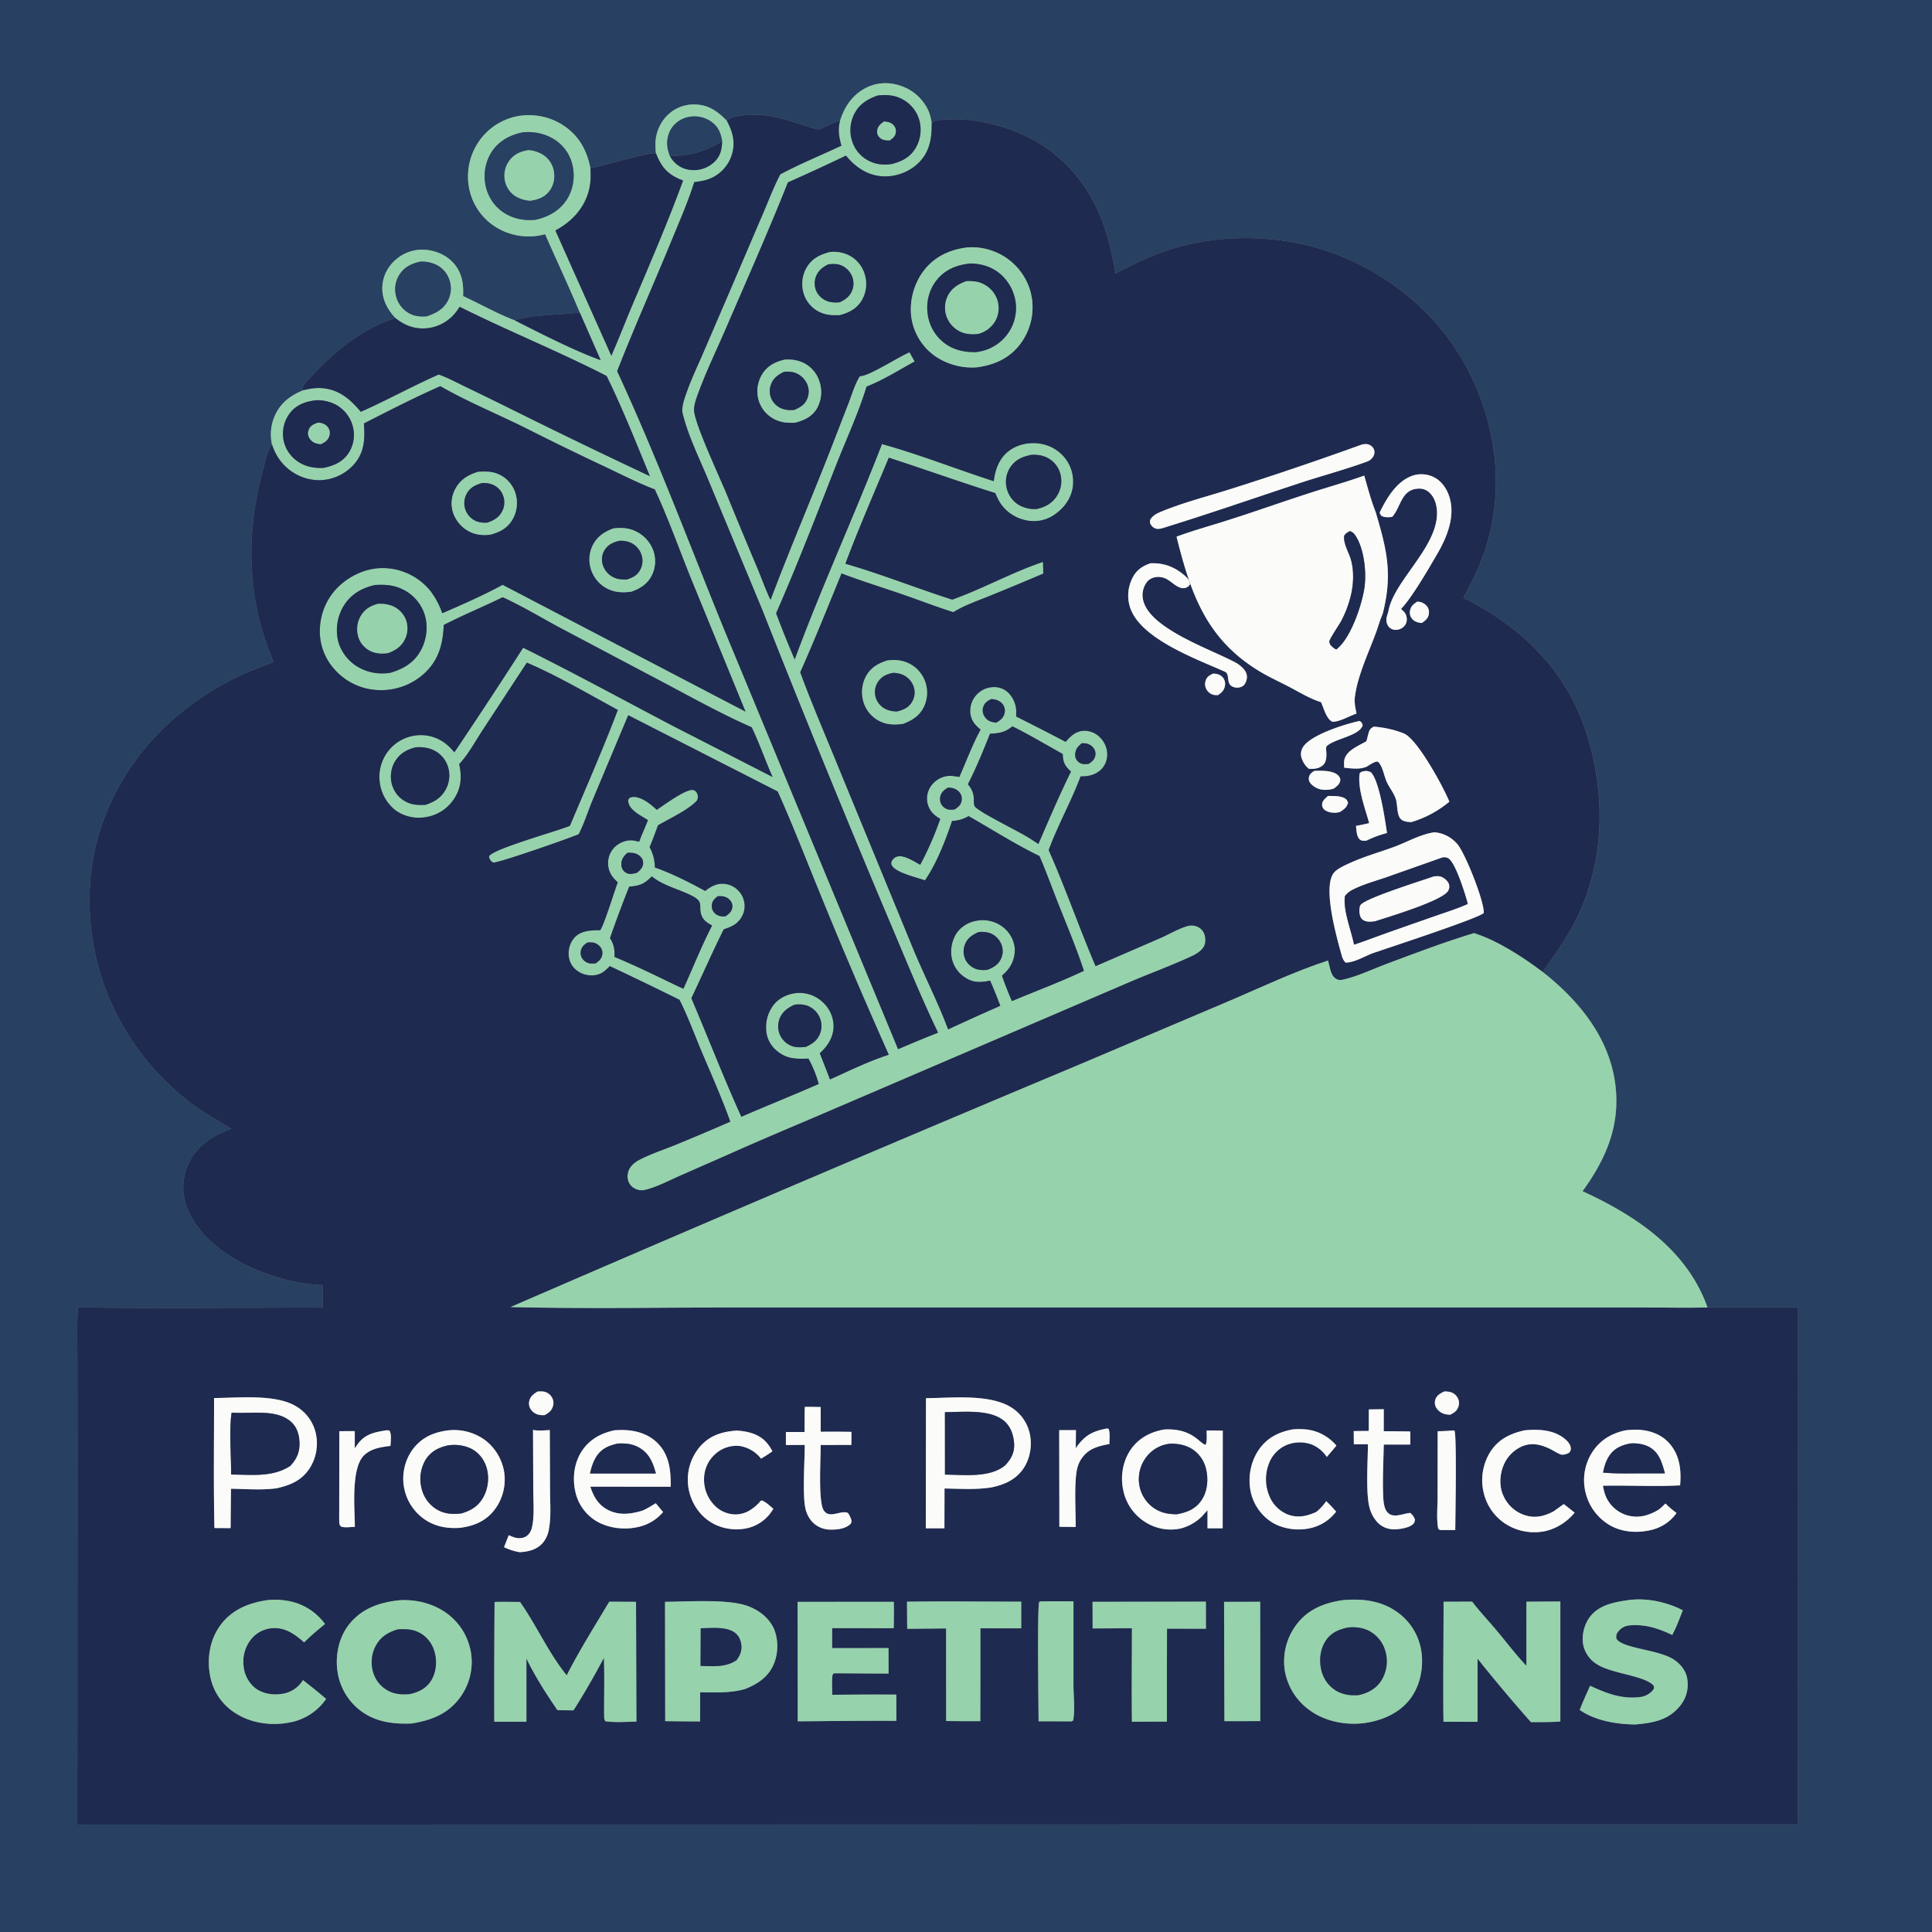 <svg xmlns="http://www.w3.org/2000/svg" width="530" height="530">
  <rect width="100%" height="100%" fill="#808080" stroke="none"/>
  <path fill="#284163" d="M0 0h530v530H0V0Zm199.37 33.1c-2.55-2.57-4.96-4.36-8.78-4.44h-.51l-.52.02-.5.05-.52.08-.5.1-.5.13q-.25.06-.49.15l-.48.17-.47.2q-.24.1-.47.22l-.45.25-.44.27-.42.29-.41.3-.4.34-.37.35c-2.1 2.03-3.33 5-3.33 7.92 0 .85 0 1.74.15 2.57-2-.43-14.66 3.5-18 4.1-.9-4.82-3.07-8.84-7.22-11.63l-.7-.46-.74-.42q-.37-.2-.76-.38-.38-.18-.77-.34-.39-.17-.78-.31-.4-.15-.8-.27-.4-.13-.82-.23l-.82-.19-.83-.15-.84-.1q-.42-.05-.84-.07-.43-.03-.85-.03l-.84.01q-.43.02-.85.06l-.84.1q-.42.06-.83.14-.41.08-.81.18-.41.1-.8.23l-.8.26-.78.31-.76.34-.74.39-.73.41-.7.46q-.34.23-.68.49-.33.25-.65.52t-.62.55q-.31.28-.6.58-.3.3-.57.62-.28.3-.54.64-.26.32-.5.66l-.47.7q-.23.34-.44.7l-.4.74-.35.75q-.18.38-.33.77l-.29.79-.24.8q-.12.4-.21.8-.1.4-.17.82l-.13.82-.08.83q-.04.42-.05.84v.83q0 .42.03.84l.08.83.12.82.15.82.2.79q.1.39.23.77l.27.77.3.74.35.74.39.7.41.7.45.67.49.65q.25.32.51.62.27.31.55.6.28.3.58.57.29.28.6.54.3.26.63.5.32.25.65.48l.68.44.72.42.74.39q.37.18.76.34.38.17.77.31.4.15.79.27l.8.24.8.19q.42.09.83.15l.82.12q.42.05.83.07.42.03.84.03h.83l.83-.05q.42-.03.83-.09.41-.05.82-.13.41-.07.82-.17c.22-.05.43-.1.65-.17 3.14 7.16 6.49 14.27 9.5 21.47-4.69.68-13.86.6-17.78 2.19-4.8-1.82-9.55-4.51-14.22-6.68.14-3.08-.2-5.9-2.12-8.44-1.84-2.44-4.82-3.88-7.82-4.22l-.56-.05-.56-.02h-.56l-.55.04-.56.06-.55.1q-.27.04-.54.11l-.54.15-.53.17-.52.2q-.26.1-.51.23l-.5.25q-.25.13-.48.28-.24.14-.47.3l-.46.32-.43.35a10.49 10.49 0 0 0-3.88 7.45c-.19 3.45 1.31 6.3 3.6 8.77-8.56 2.67-15.87 8.35-21.92 14.8-1.23 1.3-2.67 2.62-3.57 4.17v.59l.24.2c-3.5 1.42-6.28 3.45-7.85 7.02a12.56 12.56 0 0 0-.78 7.89c-1.3 1.64-1.78 4.42-2.33 6.44-2.96 10.86-4.11 21.13-2.8 32.37a72.7 72.7 0 0 0 5.59 20.83c-3.2 1.25-6.46 2.42-9.55 3.91-15.7 7.55-28.54 19.64-35.62 35.75-7.22 16.38-6.93 35.07-.37 51.61a71.7 71.7 0 0 0 22.8 29.77c3.55 2.64 7.4 4.72 11.13 7.05-5.03 1.85-9.46 4.54-11.77 9.58l-.3.72-.28.72q-.13.37-.24.75l-.2.75-.16.76q-.07.38-.12.77l-.08.77-.04.78q-.02.39 0 .78 0 .39.03.78l.08.77.11.77.16.76.2.76q.1.37.23.74.12.37.27.73c3.05 7.86 10.9 13.52 18.39 16.72 5.76 2.46 12.44 4.28 18.73 4.45l.02 6.2c-22.37-.07-44.8.32-67.16-.1-.26 5.53-.1 11.14-.1 16.67l.02 28.78-.05 96.46 472.02-.06.02-141.82H468.4l-.28-.82c-5.83-15.4-19.7-24.49-33.98-31.06 6.43-8.84 10.36-17.95 9.02-29.06-1.56-12.96-10-23.28-19.94-31.08 3.23-4.64 6.52-9.15 9.07-14.23 8.12-16.2 8.3-35.16 2.63-52.14-5.6-16.8-17.92-28.53-33.47-36.28 2.45-4.46 4.57-8.78 6.12-13.64 5.25-16.44 2.86-34.19-5.1-49.35-8.22-15.64-23.25-27.5-40.08-32.67-13.08-4.02-28.23-4.06-41.3.09-5.25 1.67-10.2 4.05-15.06 6.64-2.18-13.66-6.56-24.98-17.88-33.69-7.95-6.1-21-9.8-30.92-8.32-.83.12-1.11.1-1.63.79a13.2 13.2 0 0 0-.95-3.56 12.75 12.75 0 0 0-7.53-6.73 12.08 12.08 0 0 0-9.47.51c-3.74 1.88-5.99 5.18-7.2 9.08-1.93.46-3.98 1.67-5.85 2.44-6.01-1.52-11.46-4.2-17.8-4.09-1.87.04-6.06.2-7.42 1.61Z"/>
  <path fill="#96D3AD" d="M179.96 42.07a15.4 15.4 0 0 1-.15-2.57c0-2.92 1.24-5.89 3.33-7.92q.18-.18.38-.35l.39-.33.4-.31.43-.3.44-.26.45-.25.47-.22.47-.2q.24-.1.48-.17.24-.09.5-.15l.49-.13.5-.1.51-.08.51-.05.52-.02h.51c3.82.08 6.23 1.87 8.78 4.44 1.64 3.02 2.45 5.95 1.39 9.35l-.17.5-.2.49-.21.47-.24.47-.26.45-.3.44q-.14.22-.3.42l-.33.41-.34.4-.37.36-.39.36-.4.33-.42.32-.44.29-.44.27q-.23.13-.47.24c-1.63.83-3.24 1.06-5.03 1.29-1.72 5.47-4.07 10.8-6.24 16.1-4.9 11.95-10.2 23.73-14.9 35.76 10.72 23.09 19.7 47.13 29.29 70.7l47.77 115.3q5.45-2.35 10.97-4.53c-4.92-10.22-9.18-20.84-13.63-31.27q-17.78-42.16-34.59-84.72l-14.81-35.64c-2.47-5.96-5.5-11.97-7.05-18.25-.43-1.74.67-4.55 1.26-6.2 1.25-3.48 2.88-6.89 4.34-10.28l7.77-18.06 8.8-20.57c1.5-3.46 2.87-7.16 4.63-10.48 5.4-2.89 11.22-5.24 16.76-7.86-.66-2.37-1.03-4.38-.37-6.82 1.2-3.9 3.45-7.2 7.2-9.08 2.98-1.5 6.33-1.59 9.46-.5a12.75 12.75 0 0 1 7.53 6.72c.52 1.15.76 2.32.95 3.56.03 3.97-.48 7.6-3.38 10.62-2.44 2.53-6 3.96-9.5 3.93-3.74-.03-6.98-1.77-9.5-4.42q-.6-.62-1.14-1.28-7.91 3.8-15.93 7.35c-5.31 13.36-11.28 26.8-16.99 40.03-2.54 5.88-5.4 11.78-7.6 17.79-.52 1.4-1.26 3.34-1.14 4.84.31 3.94 7 18.12 8.92 22.82q4.16 10.23 8.47 20.4c1.1 2.63 2.06 5.36 3.24 7.93l.35.7c5.12-13.55 10.82-26.88 16.1-40.36l5.32-13.7c.89-2.3 1.73-5.22 3.07-7.3l.32-.02c2.62-.28 10.17-5.2 13.3-6.53l1.43 2.52c-4.27 2.33-8.67 5.14-13.2 6.9-2.23 7.3-5.58 14.44-8.37 21.55-5.33 13.59-10.59 27.27-16.45 40.63q2.4 6.4 5.1 12.66c7.36-19.91 16.28-39.28 23.94-59.08 10.37 2.87 20.43 6.9 30.67 10.18.4-3.24 1.46-6.26 4.17-8.32a11.43 11.43 0 0 1 8.56-1.97l.54.1.54.12q.27.07.53.16l.52.18.51.2.5.23.5.26.47.28.46.3.44.34q.22.17.42.35l.41.37.39.4.37.4.34.44.33.44.27.44.26.44.23.45.2.47.2.48.16.48.13.5q.07.24.12.49l.09.5.06.5.04.52q.02.25.02.51l-.01.51q-.01.26-.04.51l-.05.5-.09.51c-.6 3.14-2.66 5.63-5.3 7.33a9.85 9.85 0 0 1-7.66 1.26c-2.67-.6-5.35-2.3-6.82-4.65-.55-.87-1-1.82-1.4-2.77-9.78-3.06-19.45-6.54-29.2-9.7-4.02 9.66-8.25 19.3-11.92 29.1 9.9 2.83 19.5 6.71 29.31 9.83 8.34-2.96 16.74-7.63 24.91-10.34l.07 3.2q-7.35 3.14-14.75 6.14c-3.3 1.35-6.9 2.56-9.93 4.44-4.75-1.49-9.4-3.3-14.1-4.93-5.51-1.9-11.1-3.61-16.56-5.69-3.7 9.07-7.35 18.17-11.33 27.12 3.27 8.9 7.06 17.6 10.63 26.4l20.5 49.82c3.03 7.27 6.68 14.36 9.44 21.74q7.12-3.31 14.31-6.47c-.88-2.33-1.78-4.63-2.8-6.9-2.42.5-4.55.64-6.7-.76a8.38 8.38 0 0 1-3.8-5.3 9.45 9.45 0 0 1 1.41-7.13 8.42 8.42 0 0 1 5.7-3.29 8.94 8.94 0 0 1 6.94 1.8 8.42 8.42 0 0 1 3.21 5.68 8.58 8.58 0 0 1-2.15 6.3c-.42.48-.88.91-1.35 1.33.85 2.36 1.7 4.7 2.73 6.98 6.55-2.76 13.34-5.27 19.75-8.31-2-6.09-4.5-12-6.85-17.95-1.78-4.5-3.43-9.09-5.34-13.53-6.7-3.26-12.98-7.28-19.45-10.96a9.7 9.7 0 0 1-4.53 1.34c-1.8 5.35-4.24 11.65-7.44 16.29-2.14-.8-7.98-2.06-9.1-4.12-.23-.4-.12-.65-.08-1.08.52-.75.89-1.23 1.86-1.4 1.8-.3 4.46 1.48 6.03 2.32a86.37 86.37 0 0 0 5.5-12.59c-1.7-.98-2.86-2.03-3.43-3.97q-.08-.29-.13-.58t-.07-.59l-.02-.59q.01-.3.05-.59.03-.3.1-.58.07-.29.16-.57.1-.28.22-.55t.27-.53a6.67 6.67 0 0 1 4.17-3.09c1.28-.32 2.62-.08 3.9.13 1.9-4.31 3.59-8.84 5.83-12.99-1.52-1.24-2.56-2.43-2.8-4.46a6.45 6.45 0 0 1 1.45-4.81q.21-.26.44-.5.24-.23.5-.43.25-.21.53-.4.27-.17.57-.33.29-.15.6-.27.3-.12.62-.2.32-.1.64-.16l.66-.08c1.56-.1 3.09.33 4.25 1.4a7.55 7.55 0 0 1 2.32 4.99l-.03 1.14.01.53q6.82 3.41 13.58 6.95c1.34-1.53 2.66-2.87 4.84-3.03a5.91 5.91 0 0 1 4.36 1.61 6.63 6.63 0 0 1 2.21 4.79 5.73 5.73 0 0 1-1.74 4.27c-1.52 1.43-3.55 1.9-5.57 1.83-2.57 6.88-6.23 13.33-8.76 20.23 4.64 10.46 8.38 21.3 12.87 31.83l17.86-7.74c2.36-1.04 4.95-2.61 7.43-3.28a4.18 4.18 0 0 1 2.51.14c.94.36 1.66 1.1 2.03 2.03.38 1 .42 2.38-.06 3.35-.67 1.32-2.19 2.2-3.48 2.8-6.03 2.81-12.4 5.07-18.5 7.75l-78.92 33.86c-9.9 4.27-19.87 8.4-29.7 12.8l-13.16 5.79c-2.97 1.3-6.01 2.93-9.16 3.77a4.2 4.2 0 0 1-3.51-.39 3.56 3.56 0 0 1-1.68-2.49c-.2-1.2.08-2.4.83-3.38a7.07 7.07 0 0 1 2.4-1.9c3.08-1.61 6.59-2.75 9.8-4.05q7.59-3.12 15.1-6.4c-2.32-6.5-5.2-12.9-7.88-19.27-1.97-4.69-3.78-9.62-6.06-14.16q-9.51-4.72-19.13-9.24c-1.5 1.59-2.72 2.54-5 2.55a6.63 6.63 0 0 1-4.78-2.02 5.76 5.76 0 0 1-1.49-4.32c.1-1.73.77-3.46 2.15-4.56 1.62-1.3 3.65-1.43 5.63-1.5.27 0 .57.09.82-.02.77-.31 4.25-11.58 4.87-13.14-1.54-1.34-2.52-2.78-2.65-4.88q-.02-.33 0-.65 0-.32.05-.64t.13-.63q.08-.31.2-.61.1-.3.25-.6.14-.28.31-.55.18-.28.38-.53t.42-.48a6.48 6.48 0 0 1 4.72-1.92c.7.03 1.37.25 2.07.36.72-2 1.65-3.92 2.4-5.92-1.77-1.15-4.87-2.56-5.36-4.79-.13-.59-.05-.71.2-1.23.9-.46 1.65-.4 2.6-.11 1.88.6 3.54 1.99 4.98 3.31 1.84-1.2 7.9-5.72 9.91-5.43.6.09 1.02.53 1.22 1.08.23.67.16 1.11-.06 1.76-2.35 2.6-7.59 5-10.73 6.85q-1.09 3.03-2.31 6c.99 1.93 1.4 3.38 1.45 5.56 4.7 1.64 9.44 4.06 13.8 6.45 1.65-1.32 3.3-2.2 5.48-1.93q.3.04.6.11t.6.17q.29.1.57.23.28.13.54.29.27.15.52.33.25.19.47.4.23.2.44.43l.4.47q.17.24.32.5.16.25.29.52l.23.55q.1.29.17.57l.12.59q.05.3.06.6.02.3 0 .59 0 .3-.05.6a6.26 6.26 0 0 1-2.8 4.26c-.86.56-1.9.9-2.87 1.24-3.1 6.24-5.9 12.62-8.88 18.9 4.6 10.8 8.87 21.84 13.71 32.52 7.05-3.07 14.2-5.9 21.23-9a33.08 33.08 0 0 0-2.82-6.96c-3.52.14-6.17.13-8.96-2.38a7.93 7.93 0 0 1-2.66-5.84 9.96 9.96 0 0 1 2.52-7.05 9.48 9.48 0 0 1 6.72-2.75l.48.02.48.04.48.07.47.09.47.11.46.14.46.17.44.18.43.21.43.23.4.26.4.27q.2.14.39.3l.36.3.35.34.34.35a9.02 9.02 0 0 1 2.43 6.36c-.12 2.83-1.7 5.26-3.78 7.1l2.8 7.2c5.28-2.38 10.62-5 16.13-6.78q-10.04-22.47-19.3-45.27c-3.69-8.97-7.2-18.1-11.18-26.94l-41-20.93-9.75 23.24c-1.29 3.07-2.31 6.46-3.83 9.4-2.28 1.03-22.65 8.14-23.47 7.77-.43-.2-.78-.58-.98-1.01-.1-.24-.12-.49-.14-.74 1.36-2.08 18.69-6.85 22.16-8.3 4.46-10.55 9.1-21.1 13.16-31.8-8.17-4.43-16.43-9.32-24.96-12.98l-12.08 18.43c-2.05 3.12-3.92 6.66-6.47 9.4.74 3.5.58 6.59-1.5 9.67l-.34.46-.35.45-.37.43-.4.41q-.2.2-.42.39-.2.19-.43.37l-.45.35-.48.32-.48.3-.5.27-.51.25q-.26.12-.53.22l-.53.2-.55.17q-.27.08-.55.14l-.56.11c-2.94.53-6.08-.02-8.5-1.81a11.57 11.57 0 0 1-4.36-7.7l-.06-.58-.03-.57v-.58l.02-.57.05-.57.09-.57.1-.56.14-.56.17-.55.2-.54q.1-.27.22-.53l.24-.52q.13-.26.28-.5.14-.26.3-.5.15-.24.32-.47.16-.24.34-.46l.36-.44.39-.42.4-.4q.21-.2.43-.38.21-.18.44-.35l.46-.34q.23-.16.48-.3.24-.16.49-.3l.5-.25.52-.24q.26-.11.53-.2l.54-.19.54-.16.56-.12.56-.1.56-.07.55-.05.56-.01.56.01.55.04.55.07q.28.04.55.1l.54.12.54.15.52.18.52.2.5.23.5.25.48.28.47.3.45.33.43.35c.75.62 1.45 1.37 2.06 2.12q9.6-14.25 18.88-28.7c13.8 6.84 27.38 14.26 41.02 21.42l27.4 14.04c-2.01-4.5-3.6-9.23-5.74-13.65-8.12-3.56-15.88-7.88-23.71-12.03l-28.47-15.05c-5.32-2.84-10.64-6.09-16.12-8.58-5.34 2.6-10.9 4.9-16.18 7.61-.18 5.18-1.38 9.66-5.32 13.28q-.32.3-.66.57-.33.28-.68.54l-.7.5-.74.47-.75.43-.78.4-.8.35-.8.31q-.41.15-.83.27-.42.13-.84.23-.42.11-.85.2-.42.08-.85.14-.43.06-.87.1-.43.05-.86.07l-.87.02q-.44 0-.87-.03a16.85 16.85 0 0 1-11.8-5.59 15.5 15.5 0 0 1-4.08-11.54c.3-4.56 2.23-8.8 5.7-11.8 3.53-3.06 8.13-4.88 12.82-4.48l.82.08.82.13.82.17.8.2.8.25.77.29q.39.15.77.32t.75.36l.73.4q.36.2.7.43l.7.47.66.5.63.53q.32.27.62.56l.58.6.55.61a21.15 21.15 0 0 1 3.51 6.44c5.55-2.42 11.26-4.9 16.57-7.8l66.63 34.79-15-36.62c-3.26-8.07-6.23-16.47-9.9-24.34-4.5-1.72-8.83-3.93-13.19-6q-11.4-5.35-22.63-11.03c-7.6-3.76-15.66-7.07-23-11.3-7.1 3.12-14.06 6.71-20.97 10.23.3 4.21.22 7.86-2.73 11.24a13 13 0 0 1-9.26 4.33c-3.54.1-7.07-1.38-9.6-3.84a14.24 14.24 0 0 1-3.62-5.95c-.58-2.7-.35-5.36.78-7.9 1.57-3.56 4.35-5.6 7.85-7 1.75-.44 3.56-.72 5.36-.54 4.56.46 7.58 3.12 10.35 6.47 7.25-3.18 14.17-7.06 21.41-10.23 2.46.88 4.86 2.18 7.22 3.32q6.63 3.18 13.22 6.46a1880.72 1880.72 0 0 0 37.48 18.1c-3.81-9.22-7.49-18.52-11.88-27.49-13.2-6.75-27.04-12.35-40.32-18.97q-.4.64-.85 1.25a11.58 11.58 0 0 1-8 4.62c-3.31.36-6.2-.7-8.75-2.76-2.28-2.46-3.78-5.32-3.6-8.77.17-2.92 1.65-5.6 3.89-7.45l.43-.35.46-.32q.23-.16.47-.3.23-.15.48-.28l.5-.25.5-.23.53-.2q.26-.1.53-.17l.54-.15.54-.12.55-.09.56-.06.55-.04h.56l.56.02.56.05c3 .34 5.98 1.78 7.82 4.22 1.92 2.54 2.26 5.36 2.12 8.44 4.67 2.17 9.42 4.86 14.22 6.68 7.04 3.56 16.21 8.28 23.53 10.9l-5.75-13.09c-3.01-7.2-6.36-14.31-9.5-21.47l-.65.17q-.4.1-.82.17-.4.08-.82.13-.41.06-.83.09l-.83.05h-.83q-.42 0-.84-.03-.41-.02-.83-.07l-.82-.12q-.41-.06-.82-.15l-.81-.2q-.4-.1-.8-.23-.4-.12-.79-.27-.39-.14-.77-.3l-.76-.35-.74-.39-.72-.42-.68-.44-.65-.47-.63-.51q-.31-.26-.6-.54-.3-.28-.58-.57-.28-.29-.55-.6-.26-.3-.51-.62l-.49-.65-.45-.67-.41-.7-.39-.7-.34-.74q-.17-.37-.31-.74l-.27-.77q-.13-.38-.23-.77l-.2-.79-.15-.82q-.07-.4-.12-.82l-.08-.83q-.03-.42-.03-.84v-.83q.01-.42.05-.84l.08-.83.13-.82.17-.82.2-.8.25-.8q.14-.4.3-.79.14-.39.32-.77.17-.38.36-.75.19-.37.4-.73.2-.37.43-.72l.47-.69q.24-.34.5-.66.26-.33.54-.64.28-.32.57-.62.29-.3.6-.58.3-.28.62-.55t.65-.52l.68-.5.7-.45.73-.41.74-.39.76-.34.78-.3q.4-.15.8-.27.39-.13.8-.23l.8-.18.84-.14.84-.1q.42-.04.85-.06l.84-.01q.42 0 .85.03l.84.06.84.11.83.15.82.19q.41.1.82.23.4.12.8.27.4.14.78.3.4.17.77.35.39.18.76.38t.73.42q.36.22.71.46c4.15 2.8 6.31 6.81 7.22 11.64.17 2.3.09 4.52-.6 6.74-1.43 4.64-4.8 8.06-9 10.3L167.7 97.6c2.1-4.72 3.92-9.6 5.95-14.35 4.75-11.17 9.56-22.3 13.73-33.72l-1.13-.46c-3.38-1.5-5.02-3.63-6.3-7Zm18.14-3.3c-.32-2.25-1.05-4-2.96-5.38a8.1 8.1 0 0 0-6.24-1.3 7.33 7.33 0 0 0-4.78 3.24 7.74 7.74 0 0 0-.83 5.97c.13.5.28.99.48 1.47.22.4.45.75.73 1.1a7.13 7.13 0 0 0 5.06 2.76 8.2 8.2 0 0 0 6.16-1.98c1.87-1.67 2.3-3.48 2.38-5.87Zm42.67-12.57c-2.96 1.07-5.29 2.5-6.63 5.5l-.2.46-.16.47-.14.48-.12.49q-.06.24-.1.5l-.07.49-.04.5-.02.5v.5l.04.5.05.5.09.5.1.48.14.48.15.48.18.47.2.42.2.41.23.4.25.39.27.37q.14.19.29.36l.3.35.33.33.34.31.35.3.37.27.39.26q.19.13.4.24l.4.22.42.2.42.17c1.78.68 3.58.78 5.44.49 2.7-.68 4.97-1.82 6.48-4.27a9.93 9.93 0 0 0 1.16-7.42q-.11-.45-.27-.9-.15-.44-.35-.86-.2-.42-.44-.83-.24-.4-.52-.77-.28-.38-.6-.73-.3-.34-.65-.65-.35-.32-.73-.6-.38-.27-.78-.5c-2.33-1.41-4.56-1.51-7.17-1.26ZM143.43 36.3c-3.45.7-6.56 2.32-8.54 5.34a12.58 12.58 0 0 0-1.56 9.8l.15.56q.08.28.18.55l.2.54.24.52.26.52.28.5.3.49.34.47q.17.23.36.45l.37.43.4.42.42.4q.21.19.44.37l.45.35.48.33.49.3a13.22 13.22 0 0 0 8.36 1.63c3.47-.8 6.49-2.48 8.46-5.54a12.38 12.38 0 0 0 1.54-9.4 11.23 11.23 0 0 0-5.12-7.16 13.75 13.75 0 0 0-8.5-1.87Zm-28.07 35.47c-2.42.52-4.47 1.47-5.82 3.64q-.2.32-.37.65l-.3.68q-.13.35-.22.72-.1.36-.16.72-.05.37-.08.75-.02.37 0 .74.01.37.07.74.05.37.14.74c.49 1.99 1.72 3.7 3.5 4.73 1.58.9 3.14 1.04 4.92.9 2.48-.83 4.58-1.89 5.84-4.32q.17-.33.3-.67.13-.35.23-.7t.16-.72q.06-.36.09-.72.02-.37.01-.74-.01-.36-.06-.73-.05-.36-.13-.72-.09-.36-.2-.7a7.07 7.07 0 0 0-3.95-4.28 9.3 9.3 0 0 0-3.97-.7Zm-28.8 38.05c-2.85.38-5.28 1.2-7.1 3.6q-.28.38-.51.78-.24.4-.44.82-.2.42-.36.86-.15.44-.26.9-.11.44-.18.9-.06.47-.08.93-.02.47 0 .93.03.47.1.93.08.45.2.9.12.45.29.88.17.44.37.85.21.42.46.8.25.4.54.76.29.37.61.7.33.34.68.63.36.3.74.57c2.19 1.5 4.5 1.88 7.08 1.82 2.83-.61 5.23-1.55 6.91-4.06a9.1 9.1 0 0 0 1.25-7.03q-.1-.46-.25-.9-.15-.45-.34-.88-.18-.42-.42-.83-.23-.4-.5-.8-.27-.37-.57-.73-.31-.35-.65-.68-.34-.32-.71-.6-.37-.3-.77-.54a10.71 10.71 0 0 0-6.08-1.51Zm196.33 14.97c-2.35.48-4.3 1.28-5.7 3.34q-.2.3-.38.63t-.32.68q-.14.34-.24.7-.11.36-.18.73-.07.36-.1.74-.03.37-.02.74.01.37.06.74.04.37.13.74.08.36.2.72.11.36.27.7.15.34.34.67.18.32.4.62.22.3.47.59.25.28.52.53.28.26.58.48.3.22.62.41a8.64 8.64 0 0 0 4.8 1.1c2.38-.5 4.33-1.55 5.65-3.67q.2-.32.37-.66.17-.34.3-.7.13-.35.23-.7.1-.37.16-.75.06-.37.08-.74.02-.38 0-.76 0-.37-.06-.75-.05-.37-.14-.74a7.01 7.01 0 0 0-3.32-4.44 8.29 8.29 0 0 0-4.72-.95ZM102.8 160.5c-3.54.82-6.54 2.5-8.5 5.67a12.92 12.92 0 0 0-1.47 9.97c.85 3 2.98 5.52 5.7 7.02a13.4 13.4 0 0 0 8.55 1.42c3.58-1.09 6.52-2.74 8.37-6.17a12.92 12.92 0 0 0 1.06-9.75 11.6 11.6 0 0 0-6.15-7.02c-2.49-1.19-4.87-1.32-7.56-1.14Zm169.21 31.26c-1.01.47-1.77.9-2.2 1.97q-.07.15-.11.31-.05.16-.08.33-.03.16-.04.33v.33l.04.33q.02.16.07.32l.1.32.14.3a3.32 3.32 0 0 0 2.04 1.7c.43.12.87.2 1.31.26 1.07-.62 1.94-1.24 2.28-2.49.21-.79.11-1.62-.32-2.32a3.52 3.52 0 0 0-2.59-1.6l-.64-.1Zm5.72 7.5c-1.96 1.64-3.63 1.91-6.14 2.03-1.88 4.7-3.76 9.35-6.07 13.86l.19.25a5.94 5.94 0 0 1 1.44 3.79c.04.73-.1 1.77.44 2.25 2.35 2.08 11.51 6.42 14.98 8.6l2.29 1.5c2.88-6.67 5.73-13.35 8.94-19.87-1.74-1.62-2.17-2.5-2.27-4.83-4.57-2.51-9.13-5.29-13.8-7.58Zm19.05 4.64c-1.02.82-1.7 1.53-1.82 2.89-.07.72.11 1.37.58 1.93a2.6 2.6 0 0 0 2.06.9c.35.02.73-.04 1.08-.07.87-.63 1.6-1.13 1.8-2.27a2.6 2.6 0 0 0-.55-2.14 3.3 3.3 0 0 0-2.47-1.23c-.22-.02-.45-.01-.68-.01ZM114.06 205c-2.42.6-4.44 1.72-5.74 3.93q-.21.37-.38.75-.18.4-.3.8-.14.4-.23.81-.09.41-.13.83-.05.43-.05.85t.03.84q.05.42.13.84.08.41.21.82.11.37.27.72.15.35.33.69.2.34.41.65.22.32.47.61.25.3.53.56.28.26.58.5.3.23.64.44.32.2.67.37c1.7.85 3.34.87 5.19.78 2.45-.79 4.37-1.93 5.63-4.29q.2-.36.35-.74.15-.38.27-.77.11-.4.19-.8.07-.4.1-.82.04-.4.03-.82-.01-.4-.06-.81-.06-.41-.15-.81-.1-.4-.22-.79-.13-.36-.28-.7-.16-.34-.35-.67-.19-.32-.41-.63-.22-.3-.48-.58-.25-.28-.53-.54-.28-.25-.58-.48-.3-.22-.63-.41-.32-.2-.66-.35a9.65 9.65 0 0 0-4.85-.78Zm146 11.08c-.96.57-1.71 1.09-2.05 2.2-.23.78-.18 1.62.21 2.34.39.7 1.1 1.23 1.86 1.43.54.15 1.28.07 1.82 0 .97-.66 1.67-1.17 1.9-2.37.15-.8-.02-1.58-.51-2.23a3.59 3.59 0 0 0-2.58-1.35c-.22-.02-.43-.02-.65-.02Zm-87.95 17.87c-.99.9-1.65 1.74-1.66 3.13 0 .75.23 1.44.78 1.97.48.47 1.2.75 1.88.7.55-.06 1.1-.2 1.64-.32.79-.67 1.63-1.4 1.68-2.52a2.37 2.37 0 0 0-.71-1.9c-.9-.91-2-1.1-3.24-1.08l-.37.02Zm6.7 6.46c-2.05 2.1-3.28 2.58-6.2 2.82q-2.8 7-5.27 14.13c1.1 1.75 1.3 3.1 1.24 5.15 5.61 2.34 11.1 5 16.57 7.66l2.33 1.08c2.6-5.76 4.98-11.77 7.88-17.37-1.25-.63-2.45-1.43-2.94-2.82-.87-2.44.68-3.52-2.18-5.1-3.64-1.99-8.2-2.88-11.42-5.55Zm18.1 5.44c-.9.72-1.53 1.25-1.64 2.47-.07.8.18 1.51.72 2.1.7.77 1.6 1 2.62.98l.4-.02c.86-.6 1.6-1.15 1.84-2.23.19-.8-.04-1.56-.56-2.17a3.34 3.34 0 0 0-2.51-1.14l-.87.01Zm71.5 9.85c-1.76.8-3.1 1.68-3.77 3.6q-.09.24-.15.5-.07.25-.1.52-.04.26-.05.52l.01.53.06.52q.05.26.12.51.07.26.16.5.1.25.22.48a5.24 5.24 0 0 0 3.06 2.51 7.6 7.6 0 0 0 2.98.14c1.63-.67 2.93-1.4 3.68-3.07q.1-.22.18-.46l.14-.48q.05-.24.08-.49l.04-.5-.02-.5-.06-.49q-.04-.24-.11-.48t-.16-.47q-.1-.26-.23-.51-.13-.26-.29-.5l-.33-.45q-.18-.22-.38-.41-.2-.2-.42-.38-.22-.18-.46-.33-.24-.16-.49-.29-.25-.13-.51-.23a7.35 7.35 0 0 0-3.2-.29Zm-107.21 2.83c-.87.55-1.63 1.17-1.84 2.23-.17.85-.05 1.59.45 2.29a3.08 3.08 0 0 0 2.05 1.24c.49.06 1 .03 1.48.02.88-.6 1.55-1.12 1.83-2.2.21-.83.04-1.61-.46-2.29a3.19 3.19 0 0 0-2.05-1.25c-.48-.06-.98-.05-1.46-.04Zm56.69 17.12c-1.84.84-3.35 1.93-4.07 3.9q-.1.29-.17.58-.08.29-.12.58l-.06.6v.59l.07.59q.05.3.13.58.07.29.18.56.1.28.24.55a5.9 5.9 0 0 0 3.44 2.88c1.08.34 2.32.22 3.44.16 1.79-.78 3.2-1.71 3.96-3.59l.19-.55q.08-.27.13-.56.06-.28.08-.57.03-.29.02-.58 0-.29-.04-.58-.03-.28-.09-.57-.06-.28-.15-.56l-.2-.54q-.12-.27-.27-.53-.14-.26-.31-.5-.17-.25-.37-.47-.19-.23-.4-.44l-.45-.39q-.24-.18-.49-.34-.25-.16-.51-.3-.27-.13-.55-.24a7.16 7.16 0 0 0-3.63-.26Z"/>
  <path fill="#1F2A51" d="M244.64 44.99c-1.86.3-3.66.2-5.44-.49l-.42-.18q-.22-.09-.42-.2l-.4-.21q-.21-.11-.4-.24-.2-.12-.39-.26l-.37-.27-.35-.3-.34-.31q-.17-.16-.32-.33l-.31-.35q-.15-.17-.29-.36l-.27-.37-.25-.39-.23-.4-.2-.41-.2-.42q-.1-.23-.18-.47l-.15-.48-.14-.48q-.06-.24-.1-.49l-.09-.5-.05-.5q-.03-.24-.04-.5v-.5l.02-.5.04-.5.07-.49q.04-.25.1-.49.05-.25.12-.49l.14-.48.17-.47.2-.46c1.33-3 3.66-4.43 6.62-5.5 2.61-.25 4.84-.15 7.17 1.25q.4.24.78.52.38.27.73.59.34.3.66.65.31.35.6.73.27.37.5.77.25.4.45.83.2.42.35.86.16.45.27.9c.59 2.48.19 5.24-1.16 7.42-1.51 2.45-3.78 3.6-6.48 4.27Zm-2.15-11.64c-.9.67-1.64 1.2-1.83 2.4-.1.67.05 1.28.5 1.8.78.9 1.8.95 2.9.97.88-.63 1.53-1.11 1.68-2.27a2.3 2.3 0 0 0-.6-1.86c-.72-.82-1.61-.96-2.65-1.04ZM199.37 33.1c1.36-1.4 5.55-1.57 7.42-1.6 6.34-.12 11.79 2.56 17.8 4.08 1.87-.77 3.92-1.98 5.86-2.44-.66 2.44-.29 4.45.37 6.82-5.54 2.62-11.36 4.97-16.76 7.86-1.76 3.32-3.13 7.02-4.63 10.48l-8.8 20.57-7.77 18.06c-1.46 3.4-3.1 6.8-4.34 10.28-.6 1.65-1.69 4.46-1.26 6.2 1.56 6.28 4.58 12.3 7.05 18.25l14.81 35.64q16.81 42.56 34.6 84.72c4.44 10.43 8.7 21.05 13.62 31.27q-5.52 2.18-10.97 4.53l-47.77-115.3c-9.6-23.57-18.57-47.61-29.3-70.7 4.71-12.03 10-23.8 14.9-35.75 2.18-5.3 4.53-10.64 6.25-16.11 1.79-.23 3.4-.46 5.03-1.29q.24-.11.47-.24l.44-.27.44-.3.42-.3.4-.34q.2-.17.39-.36l.37-.37.34-.39.33-.4q.16-.21.3-.43l.3-.44.26-.45.24-.47.22-.47.19-.49.17-.5c1.06-3.4.25-6.33-1.39-9.35Z"/>
  <path fill="#284163" d="M198.1 38.78c-4.74 2.8-8.82 4.03-14.33 4-.2-.49-.35-.98-.48-1.48a7.74 7.74 0 0 1 .83-5.97 7.33 7.33 0 0 1 4.78-3.24 8.1 8.1 0 0 1 6.24 1.3c1.9 1.38 2.64 3.13 2.96 5.39Z"/>
  <path fill="#1F2A51" d="M255.6 33.84c.5-.68.8-.67 1.62-.8 9.93-1.47 22.97 2.23 30.92 8.33 11.32 8.7 15.7 20.03 17.88 33.69 4.86-2.6 9.8-4.97 15.06-6.64 13.07-4.15 28.22-4.1 41.3-.09 16.83 5.17 31.86 17.03 40.08 32.67 7.96 15.16 10.35 32.91 5.1 49.35-1.55 4.86-3.67 9.18-6.12 13.64 15.55 7.75 27.87 19.47 33.47 36.28 5.66 16.98 5.49 35.94-2.63 52.14-2.55 5.08-5.84 9.59-9.07 14.23-5.48-4.1-12.33-8.6-18.87-10.66-8.1 2.46-16.17 5.52-24.1 8.5-3.66 1.37-7.48 3.21-11.28 4.14-.84.21-1.57.38-2.36-.05-1.1-.6-1.49-1.86-1.78-3q-.26-1.02-.5-2.06c-9.06 2.94-17.92 7.15-26.68 10.9l-41 17.4q-78.5 32.9-156.58 66.75c20.33.5 40.72.13 61.06.1h213.62l35.47.01c6.05 0 12.13.15 18.18 0h24.86l-.02 141.8-472.02.07.05-96.46-.02-28.78c0-5.53-.16-11.14.1-16.67 22.36.42 44.79.03 67.16.1l-.02-6.2c-6.3-.17-12.97-2-18.73-4.45-7.5-3.2-15.34-8.86-18.4-16.72q-.14-.36-.26-.73l-.24-.74-.19-.76-.16-.76-.11-.77-.08-.77-.04-.78v-.78l.05-.78.08-.77q.05-.39.12-.77l.16-.76.2-.75q.1-.38.24-.75l.27-.72.31-.72c2.31-5.04 6.74-7.73 11.77-9.58-3.74-2.33-7.58-4.4-11.13-7.05a71.7 71.7 0 0 1-22.8-29.77c-6.56-16.54-6.85-35.23.37-51.61 7.08-16.11 19.92-28.2 35.62-35.75 3.1-1.49 6.36-2.66 9.55-3.9a72.7 72.7 0 0 1-5.6-20.84c-1.3-11.24-.15-21.5 2.81-32.37.55-2.02 1.03-4.8 2.33-6.44.76 2.3 1.88 4.25 3.63 5.95a13.44 13.44 0 0 0 9.59 3.84 13 13 0 0 0 9.26-4.33c2.95-3.38 3.02-7.03 2.73-11.24 6.9-3.52 13.88-7.1 20.97-10.22 7.34 4.22 15.4 7.53 23 11.29q11.24 5.68 22.63 11.03c4.36 2.07 8.69 4.28 13.2 6 3.66 7.87 6.63 16.27 9.88 24.34l15.01 36.62-66.63-34.79c-5.3 2.9-11.02 5.38-16.57 7.8a21.15 21.15 0 0 0-3.5-6.44l-.56-.62-.58-.59q-.3-.29-.62-.56-.3-.27-.63-.53t-.67-.5l-.68-.47-.71-.43-.73-.4q-.37-.19-.75-.36-.38-.17-.77-.32l-.78-.29q-.39-.13-.79-.24-.4-.12-.8-.21-.4-.1-.82-.17l-.82-.13q-.4-.05-.82-.08c-4.69-.4-9.3 1.42-12.81 4.47a16.91 16.91 0 0 0-5.71 11.8 15.5 15.5 0 0 0 4.08 11.55 16.85 16.85 0 0 0 11.8 5.6l.87.02.87-.02.86-.06.87-.1q.43-.07.85-.16.43-.08.85-.19.42-.1.84-.23.42-.12.83-.27l.8-.31.8-.36q.4-.18.78-.39.38-.2.75-.43l.73-.47q.36-.24.71-.5t.68-.54q.34-.28.66-.57c3.94-3.62 5.14-8.1 5.32-13.28 5.27-2.71 10.84-5 16.18-7.61 5.48 2.49 10.8 5.74 16.12 8.58l28.47 15.05c7.83 4.15 15.59 8.47 23.71 12.03 2.15 4.42 3.73 9.15 5.75 13.65l-27.41-14.04c-13.64-7.16-27.23-14.58-41.02-21.42q-9.28 14.45-18.88 28.7c-.61-.75-1.3-1.5-2.06-2.12q-.2-.18-.43-.35l-.45-.33-.47-.3-.48-.28-.5-.25-.5-.23-.52-.2-.52-.18-.54-.15-.54-.12q-.27-.06-.55-.1l-.55-.07-.55-.04-.56-.01-.56.01-.55.05-.56.07-.56.1-.56.12-.54.16q-.28.08-.54.18l-.53.21-.52.24-.5.26-.5.28-.47.31-.46.34q-.23.17-.44.35l-.43.38-.4.4q-.2.2-.39.42l-.36.44q-.18.22-.34.46l-.33.47-.3.5-.27.5-.24.52q-.12.26-.22.53l-.2.54-.17.55-.13.56q-.07.28-.11.56l-.09.57-.05.57-.02.57v.58l.03.57.06.57a11.57 11.57 0 0 0 4.36 7.71 11.02 11.02 0 0 0 8.5 1.81l.56-.11q.28-.06.55-.14l.55-.17.53-.2q.27-.1.53-.22l.5-.25.5-.27.5-.3.47-.32.45-.35.43-.37q.22-.19.42-.39l.4-.4.37-.44.35-.45q.18-.23.33-.46c2.09-3.08 2.25-6.16 1.5-9.67 2.56-2.74 4.43-6.28 6.48-9.4l12.08-18.43c8.53 3.66 16.8 8.55 24.96 12.97-4.06 10.7-8.7 21.26-13.16 31.8-3.47 1.46-20.8 6.23-22.16 8.31.02.25.03.5.14.74.2.43.55.82.98 1.01.82.37 21.19-6.74 23.47-7.76 1.52-2.95 2.54-6.34 3.83-9.41l9.75-23.24 41 20.93c3.99 8.84 7.5 17.97 11.18 26.94q9.26 22.8 19.3 45.27c-5.5 1.78-10.85 4.4-16.12 6.78l-2.81-7.2c2.08-1.84 3.66-4.27 3.78-7.1a9.02 9.02 0 0 0-2.43-6.36l-.34-.35-.35-.33-.36-.32-.38-.29-.4-.27q-.2-.14-.41-.26l-.43-.23-.43-.2-.44-.2-.46-.16-.46-.14-.47-.11-.47-.1-.48-.06-.48-.04-.48-.02c-2.46 0-5 .97-6.72 2.75a9.96 9.96 0 0 0-2.52 7.05 7.93 7.93 0 0 0 2.66 5.84c2.79 2.51 5.44 2.52 8.96 2.38a33.08 33.08 0 0 1 2.82 6.96c-7.03 3.1-14.18 5.93-21.23 9-4.84-10.68-9.1-21.72-13.71-32.51 2.99-6.3 5.77-12.67 8.88-18.9.96-.35 2.01-.69 2.87-1.25a6.26 6.26 0 0 0 2.8-4.27l.06-.59v-.6q-.02-.3-.07-.59-.05-.3-.12-.59-.07-.28-.17-.57-.1-.28-.23-.55t-.29-.52q-.15-.26-.33-.5-.18-.24-.39-.47-.2-.23-.44-.44-.22-.2-.47-.39-.25-.18-.52-.33-.26-.16-.54-.29-.28-.13-.58-.23-.29-.1-.59-.17t-.6-.1c-2.18-.29-3.83.6-5.48 1.92-4.36-2.39-9.1-4.8-13.8-6.45a11.49 11.49 0 0 0-1.45-5.56q1.22-2.97 2.3-6c3.15-1.84 8.4-4.25 10.74-6.85.22-.65.3-1.1.06-1.76-.2-.55-.62-1-1.22-1.08-2.01-.3-8.07 4.24-9.91 5.43-1.44-1.32-3.1-2.72-4.99-3.31-.94-.3-1.7-.35-2.59.1-.25.53-.33.65-.2 1.24.49 2.23 3.59 3.64 5.36 4.8-.75 1.99-1.68 3.9-2.4 5.91-.7-.11-1.37-.33-2.07-.36-1.73-.06-3.5.7-4.72 1.92q-.22.23-.42.48-.2.25-.38.53-.17.27-.31.56-.14.29-.26.59-.11.3-.19.61t-.13.63l-.06.64q-.01.32.01.65c.13 2.1 1.1 3.54 2.65 4.88-.62 1.56-4.1 12.83-4.87 13.14-.25.11-.55.02-.82.02-1.98.07-4.01.2-5.63 1.5a6.21 6.21 0 0 0-2.15 4.56c-.1 1.58.4 3.15 1.49 4.32a6.63 6.63 0 0 0 4.78 2.02c2.28 0 3.5-.96 5-2.55q9.62 4.52 19.13 9.24c2.28 4.54 4.09 9.47 6.06 14.16 2.68 6.37 5.56 12.77 7.88 19.28q-7.51 3.27-15.1 6.39c-3.21 1.3-6.72 2.44-9.8 4.05a7.07 7.07 0 0 0-2.4 1.9 4.33 4.33 0 0 0-.83 3.38 3.56 3.56 0 0 0 1.68 2.49 4.2 4.2 0 0 0 3.51.4c3.15-.85 6.19-2.47 9.16-3.78l13.16-5.78c9.83-4.41 19.8-8.54 29.7-12.8l78.92-33.87c6.1-2.68 12.47-4.94 18.5-7.74 1.3-.6 2.81-1.49 3.48-2.81.48-.97.44-2.36.06-3.35a3.51 3.51 0 0 0-2.03-2.03c-.78-.3-1.7-.35-2.51-.14-2.48.67-5.07 2.24-7.43 3.28l-17.86 7.74c-4.49-10.53-8.23-21.37-12.87-31.83 2.53-6.9 6.2-13.35 8.76-20.23 2.02.07 4.05-.4 5.57-1.83a5.73 5.73 0 0 0 1.74-4.27 6.63 6.63 0 0 0-2.2-4.79 5.91 5.91 0 0 0-4.37-1.61c-2.18.16-3.5 1.5-4.84 3.03q-6.76-3.54-13.58-6.95v-.53c0-.38.03-.76.02-1.14a7.55 7.55 0 0 0-2.32-5 5.64 5.64 0 0 0-4.25-1.39l-.66.08q-.32.06-.64.15t-.63.21q-.3.12-.6.27-.29.16-.56.34-.28.18-.54.39-.25.2-.49.44-.23.23-.44.49a6.45 6.45 0 0 0-1.46 4.8c.25 2.04 1.29 3.23 2.81 4.47-2.24 4.15-3.92 8.68-5.83 13-1.28-.22-2.62-.46-3.9-.14a6.67 6.67 0 0 0-4.17 3.09q-.15.26-.27.53-.13.27-.22.55-.1.28-.16.57-.07.29-.1.58-.04.3-.05.6l.02.58q.02.3.07.6.05.28.13.57c.57 1.94 1.73 2.99 3.42 3.97a86.37 86.37 0 0 1-5.5 12.59c-1.56-.84-4.22-2.61-6.02-2.31-.97.16-1.34.64-1.86 1.4-.04.42-.15.67.07 1.07 1.13 2.06 6.97 3.32 9.11 4.12 3.2-4.64 5.64-10.94 7.44-16.29a9.7 9.7 0 0 0 4.53-1.34c6.47 3.68 12.74 7.7 19.45 10.96 1.9 4.44 3.56 9.03 5.34 13.53 2.36 5.95 4.85 11.86 6.85 17.95-6.41 3.04-13.2 5.55-19.75 8.31a97.26 97.26 0 0 1-2.73-6.98c.47-.42.93-.85 1.35-1.33a8.58 8.58 0 0 0 2.15-6.3 8.42 8.42 0 0 0-3.21-5.68 8.94 8.94 0 0 0-6.94-1.8 8.42 8.42 0 0 0-5.7 3.3 9.45 9.45 0 0 0-1.41 7.11 8.38 8.38 0 0 0 3.8 5.31c2.15 1.4 4.28 1.25 6.7.75 1.02 2.28 1.92 4.58 2.8 6.91q-7.2 3.16-14.31 6.47c-2.76-7.38-6.4-14.47-9.44-21.74l-20.5-49.82c-3.57-8.8-7.36-17.5-10.63-26.4 3.98-8.95 7.64-18.05 11.33-27.12 5.45 2.08 11.05 3.8 16.56 5.7 4.7 1.61 9.35 3.43 14.1 4.92 3.04-1.88 6.64-3.09 9.93-4.44q7.4-3 14.75-6.14l-.07-3.2c-8.17 2.71-16.57 7.38-24.9 10.34-9.82-3.12-19.42-7-29.32-9.84 3.67-9.8 7.9-19.43 11.91-29.1 9.76 3.17 19.43 6.65 29.2 9.71.41.95.86 1.9 1.4 2.77a11.18 11.18 0 0 0 6.83 4.65c2.67.6 5.35.22 7.66-1.26 2.64-1.7 4.7-4.19 5.3-7.33l.09-.5.05-.51q.03-.25.04-.51v-1.02l-.05-.51-.06-.5q-.04-.26-.1-.51l-.1-.5-.14-.49-.17-.48-.18-.48-.21-.47-.23-.45-.26-.44-.27-.44-.33-.44q-.16-.22-.34-.43l-.37-.41-.39-.4-.4-.37-.43-.35-.44-.33-.46-.3-.48-.29-.49-.26-.5-.23-.51-.2-.52-.18q-.26-.09-.53-.16l-.54-.12-.54-.1c-2.92-.47-6.19.16-8.56 1.97-2.7 2.06-3.77 5.08-4.17 8.32-10.24-3.29-20.3-7.3-30.67-10.18-7.66 19.8-16.58 39.17-23.94 59.08q-2.7-6.27-5.1-12.66c5.86-13.36 11.12-27.04 16.45-40.63 2.8-7.1 6.14-14.26 8.36-21.56 4.54-1.75 8.94-4.56 13.21-6.89l-1.43-2.52c-3.13 1.34-10.68 6.25-13.3 6.53l-.32.03c-1.34 2.07-2.18 4.98-3.07 7.29l-5.31 13.7c-5.29 13.48-11 26.8-16.1 40.35-.13-.22-.25-.45-.36-.69-1.18-2.57-2.14-5.3-3.24-7.92q-4.3-10.18-8.47-20.41c-1.93-4.7-8.6-18.88-8.92-22.82-.12-1.5.62-3.44 1.13-4.84 2.2-6.01 5.07-11.9 7.61-17.79 5.71-13.23 11.68-26.67 17-40.03q8.01-3.56 15.92-7.35.55.66 1.13 1.28c2.53 2.65 5.77 4.39 9.51 4.42 3.5.03 7.06-1.4 9.5-3.93 2.9-3.01 3.41-6.65 3.38-10.62Zm128.74 133.21c2.92-2.97 7.75-11.33 9.95-15.11 2.62-4.5 4.93-10.12 3.39-15.39-.69-2.35-2.13-4.56-4.37-5.67a7.74 7.74 0 0 0-5.9-.36c-4.31 1.53-7.05 6.2-8.93 10.08.24.64.26.88.97 1.12.7.24 1.74.18 2.46.08 2.45-2.73 2.43-7.5 7.13-7.75a3.96 3.96 0 0 1 3.15 1.15c1.43 1.32 1.98 3.44 2.02 5.33.22 9.66-12.03 18.92-13.35 27.28-.2.6-.43 1.24-.51 1.88a3 3 0 0 0 .69 2.32 2.5 2.5 0 0 0 1.85.78c.84 0 1.7-.35 2.27-.96.57-.6.82-1.34.75-2.18-.1-1.27-.66-1.78-1.57-2.6Zm-6.96-26.59c-1.27-3.22-2.18-6.66-3.13-9.99-5 1.79-10.13 3.2-15.18 4.85-7.34 2.38-14.62 4.96-21.97 7.31-4.77 1.53-9.64 2.85-14.34 4.6 3.93 15.82 8.25 28.27 23.04 37.1 2.47 1.46 5.08 2.64 7.62 3.97 2.95 1.53 5.8 3.32 8.99 4.33.71 1.6 1.49 4.73 3.15 5.37 1.96.03 4.6-1.59 6.57-2.24-.31-1.56-.66-3.02-.44-4.61l.07-.5c.78-5.46 3.7-11.69 5.65-16.92.64-1.72 1.14-3.64 1.89-5.3 2.78-10.95 1.2-17.45-1.92-27.97ZM265.21 67.9c-4.66.6-8.76 2.48-11.7 6.24a17.68 17.68 0 0 0-3.48 13.08l.14.76q.07.38.17.76l.21.75.25.73q.13.36.29.72.15.36.32.7.16.36.35.7.18.34.39.67.2.33.42.65.21.32.45.63.23.31.48.61l.51.59q.26.28.54.55.28.28.57.53.29.26.59.5.3.25.61.48a17.9 17.9 0 0 0 11.77 3.2c4.72-.65 8.82-2.45 11.76-6.34l.48-.66q.23-.34.44-.69l.42-.7q.2-.37.37-.74l.35-.74q.16-.38.3-.77l.27-.77.23-.79.19-.8.15-.8.1-.82q.05-.4.08-.82l.03-.82-.01-.82-.05-.82-.1-.81q-.05-.4-.13-.81l-.18-.8-.21-.8q-.12-.4-.26-.78-.14-.39-.3-.77-.15-.38-.33-.75-.17-.37-.37-.73l-.4-.72-.45-.7-.47-.66-.51-.65q-.26-.32-.54-.62l-.57-.6-.6-.56q-.3-.27-.63-.53-.32-.26-.65-.5a16.8 16.8 0 0 0-11.3-3.16Zm-37.53 1.24c-2.68.68-4.95 1.8-6.4 4.3l-.22.4-.2.4q-.1.22-.17.43l-.16.43-.13.44-.1.44-.09.45-.06.45-.04.46-.02.46.01.45q0 .23.03.46l.05.45.08.45.1.45.12.44q.12.4.28.78.16.39.36.75.2.37.43.71.23.35.5.67.26.32.56.6.3.3.62.56.32.26.67.49.35.22.72.41c1.9.98 3.67 1.02 5.75.96 2.57-.7 4.68-1.77 6.08-4.16a8.9 8.9 0 0 0 .74-7.04q-.12-.41-.28-.81-.17-.4-.37-.77-.2-.38-.43-.74-.24-.35-.51-.68-.28-.33-.58-.63-.3-.3-.63-.57-.34-.27-.7-.5-.35-.24-.73-.44a9.55 9.55 0 0 0-5.28-.95Zm-12.45 29.53c-2.52.61-4.62 1.62-6.07 3.89q-.24.38-.44.78t-.36.82q-.16.42-.28.85-.11.43-.19.87-.07.44-.1.9-.03.44 0 .89 0 .44.07.89.06.44.16.88.1.41.25.82.15.4.33.79.19.39.41.76.22.36.48.7.26.35.55.66.3.32.62.6.32.29.67.54.35.25.72.46c1.97 1.14 3.88 1.27 6.08 1.19 2.55-.71 4.7-1.66 6.07-4.09a9.16 9.16 0 0 0 .6-7.2 8.55 8.55 0 0 0-4.25-5.06 10.07 10.07 0 0 0-5.32-.94Zm158.46 23.25a932.33 932.33 0 0 1-36.05 12.21c-6.35 2.04-13.13 3.73-19.27 6.3-1.2.51-2.14 1.03-2.84 2.15-.08.68-.12.88.28 1.5.37.56 1.06.97 1.73 1 .33.03.76-.06 1.09-.11 12.65-3.88 25.16-8.24 37.73-12.39 6.16-2.04 12.58-3.73 18.67-5.96a3.3 3.3 0 0 0 1.73-1.46c.3-.6.4-1.22.15-1.86a2.44 2.44 0 0 0-1.42-1.34c-.58-.22-1.2-.13-1.8-.04Zm-242.57 7.53c-2.71.84-4.9 2.14-6.25 4.75a8.28 8.28 0 0 0-.53 6.58q.16.43.35.84.2.41.43.8.24.39.51.75.27.37.58.7.3.34.65.64.34.3.7.57.38.27.77.5.4.23.8.42c1.74.79 3.39.85 5.25.69 2.6-.64 4.8-1.78 6.2-4.16a9.1 9.1 0 0 0 .86-7.07q-.12-.41-.28-.8-.16-.4-.36-.78-.2-.38-.44-.74-.24-.35-.5-.68-.28-.34-.58-.64-.3-.3-.64-.57-.33-.27-.7-.5-.35-.23-.73-.43c-2.03-1.05-3.9-1-6.1-.87Zm37.17 15.51c-2.43.86-4.46 2.21-5.65 4.57l-.2.4-.17.42-.15.43-.13.43-.1.44-.09.44-.06.45-.04.45v.9l.03.45.06.45.08.44.1.44q.05.22.12.43l.15.43.16.43.2.42.2.41.24.4.25.39.27.37.29.36.3.34.33.33.34.3.36.3.37.27.39.25.4.24.4.21.43.2c1.97.82 3.93.84 6.02.56 2.46-.9 4.44-2.09 5.64-4.54q.2-.4.34-.8.15-.4.26-.8.1-.42.17-.85.07-.42.1-.85.02-.43 0-.85-.02-.43-.07-.86-.06-.42-.16-.84-.1-.41-.24-.82l-.17-.44q-.09-.22-.2-.43l-.2-.42-.23-.41-.26-.4-.27-.38q-.14-.2-.3-.37-.14-.19-.3-.36l-.33-.34-.34-.32-.36-.3-.38-.3-.38-.26-.4-.25q-.2-.12-.42-.22l-.42-.21c-1.96-.9-3.88-.98-5.98-.73Zm147.3 9.56c-2.23.77-3.9 1.92-4.96 4.1a10.54 10.54 0 0 0-.42 8.57c3.28 8.29 18.06 13.61 25.8 17.07 1.54.69.14 3.4 2.3 4.17a3 3 0 0 0 2.4-.1c.75-.4 1.13-1.2 1.3-2a3.06 3.06 0 0 0-.55-2.44 8.12 8.12 0 0 0-2.18-1.95c-6.73-3.72-23.25-9.15-25.57-16.87a6.01 6.01 0 0 1 .48-4.74 3.73 3.73 0 0 1 2.46-1.93 4.8 4.8 0 0 1 3.86.74c1.3.8 2.96 2.58 4.62 2.14.63-.16.98-.44 1.3-.98-.05-1.08-.67-1.73-1.46-2.42a12.82 12.82 0 0 0-9.37-3.36Zm73.18 10.53c-.97.67-1.65 1.13-1.93 2.34-.17.73-.08 1.44.32 2.07.55.84 1.34 1.2 2.3 1.37.28.05.33.05.59.07.87-.6 1.68-1.2 1.89-2.31.14-.81.05-1.56-.45-2.24a3.4 3.4 0 0 0-2.48-1.28l-.24-.02ZM243.41 181.2c-2.53.8-4.57 1.96-5.88 4.4a9.33 9.33 0 0 0-.61 7.1q.13.4.3.8.17.4.38.78t.46.74q.25.36.53.69.28.33.6.63.3.3.65.56.34.27.7.5.37.24.76.43c2.1 1.05 4.13 1.02 6.38.76 2.62-1 4.72-2.3 5.9-5q.19-.42.32-.85.14-.44.23-.89.1-.45.14-.9.05-.46.05-.92 0-.45-.05-.9-.04-.46-.14-.91-.09-.45-.22-.89-.14-.44-.32-.86l-.2-.42-.2-.4-.24-.4-.26-.39q-.13-.19-.28-.37l-.3-.36-.3-.34-.33-.32q-.17-.16-.35-.3l-.36-.3-.38-.26-.39-.25-.4-.23-.42-.2-.42-.19-.43-.16a10.74 10.74 0 0 0-4.92-.38Zm89.37 3.6c-1.02.5-1.72.87-2.06 2.02a2.9 2.9 0 0 0 .3 2.4l.18.25q.09.13.19.24l.22.22.23.19.26.17.27.14.29.11.3.09c.34.08.8.06 1.15.07.97-.65 1.61-1.19 1.89-2.37.16-.7.1-1.43-.27-2.07a2.93 2.93 0 0 0-2.26-1.4c-.38-.06-.36-.05-.7-.06Zm40.14 13c-3.96.86-13.1 3.7-15.37 7.01-.57.83-.8 1.81-.59 2.8a6.4 6.4 0 0 0 2.07 3.29c1.4.08 2.76 0 3.86-.96.95-.83 1-2.2.97-3.38 0-.46-.22-1.57.12-1.89 2.25-2.07 8.93-2.78 9.84-5.69-.21-.62-.22-.8-.8-1.16-.03-.02-.07-.02-.1-.03Zm3.96 1.54c-.78.42-1.15.75-1.4 1.63-.23.78-.4 1.57-.61 2.35-2.06 1.25-5.34 2.44-6.04 4.94-.2.7-.1 1.63-.08 2.35 1.9.2 4.28.54 6.09-.26.68-.3 2.73-1.92 3.33-1.24 1.17 1.33 1.51 3.7 2.21 5.3.7 1.6 1.9 3 2.48 4.64.56 1.59.27 3.94 1.16 5.33.48.74 1.38 1 2.2 1.09q.47.04.95.06a29.37 29.37 0 0 0 10.43-5.6c-1.64-4.05-8.72-17.08-12.4-18.67a28.49 28.49 0 0 0-8.32-1.92Zm-16.32 12.15c-.62.34-1.25.85-1.45 1.57-.16.61-.06 1.2.31 1.72.72.99 2.26 1.8 3.47 1.88 1.08.07 2.07 0 3.08-.35.78-.65 1.66-1.26 1.7-2.36.02-.45-.18-.75-.46-1.09-1.27-1.55-4.83-1.46-6.65-1.37Zm14.11 0c-.73.15-1.2.08-1.68.68-.6 4.24 1.5 9.55 2.6 13.64-1.2.29-2.4.55-3.61.76.15 1.2.13 3.04 1.17 3.82.44.33 1.16.26 1.69.23a28.5 28.5 0 0 1 5.64-2.09c-.5-3.49-2.1-14.63-4.49-16.74-.46-.15-.83-.27-1.32-.3Zm-10.34 6.86c-.6.54-1.48 1.2-1.61 2.05-.1.61.04 1.15.47 1.6.79.84 2.43 1.06 3.51.93.32-.04.63-.12.95-.2 1.04-.71 1.86-1.24 2.15-2.55-.29-.77-.56-1.06-1.32-1.38-1.2-.5-2.86-.4-4.15-.45Zm29.1 9.98c-3.87.58-7.41 2.69-11.07 4.03-3.88 1.43-7.93 2.56-11.71 4.25-1.39.63-3.82 1.65-4.76 2.85-3.07 3.94.72 17.35 2.01 22.07.26.92.5 1.9 1.25 2.54 2.31.02 5.2-1.72 7.36-2.55 3.72-1.29 29.59-9.75 30.52-11.07.18-3.15-5.1-16.45-7.26-18.9a9.33 9.33 0 0 0-6.04-3.21h-.3ZM147.48 381.73c-1.13.7-2.05 1.35-2.3 2.72q-.04.15-.05.3l-.01.31.02.3.05.3.09.3.11.28.15.27q.07.13.17.25a3.56 3.56 0 0 0 2.56 1.42c.37.04.73.04 1.1.04 1.1-.58 1.9-1.15 2.3-2.38a3 3 0 0 0-.2-2.4 3.3 3.3 0 0 0-1.98-1.6c-.65-.18-1.34-.14-2.01-.1Zm248.77-.03c-1.14.54-2.18 1.08-2.54 2.4-.2.77-.06 1.55.38 2.21a3.93 3.93 0 0 0 2.76 1.7c.33.05.67.07 1 .08 1.13-.6 1.91-1.08 2.28-2.37.22-.79.13-1.62-.29-2.32a3.28 3.28 0 0 0-2.14-1.56c-.48-.1-.96-.12-1.45-.14Zm-337.52 1.82c0 11.87-.17 23.79.09 35.66l4.43.03.11-10.81c4.07.06 8.5.43 12.52-.13 3.74-.83 6.91-2.13 9.08-5.51l.33-.55.3-.56.27-.58.24-.59.22-.6q.1-.3.18-.61l.15-.62q.07-.31.12-.63.05-.31.08-.63l.06-.64.02-.63v-.64l-.04-.64-.07-.63-.1-.63-.14-.63a11.6 11.6 0 0 0-5.75-7.4c-5.67-3.13-15.67-2.07-22.1-2.03Zm195.3.04-.06 35.69h5.11l.03-10.91c4.26.07 8.64.37 12.85-.3 3.56-.73 6.71-2.11 8.83-5.24a12.6 12.6 0 0 0 1.73-9.38l-.12-.54q-.07-.28-.16-.54l-.18-.54-.2-.52-.23-.5-.26-.5-.28-.5-.3-.46-.33-.46-.35-.44-.38-.42-.39-.4-.4-.38-.44-.36q-.22-.18-.45-.34-.22-.17-.46-.32c-5.99-3.91-16.6-2.68-23.57-2.64Zm-33.26 2.4q-.07 3.43-.05 6.87h-5.12v3.58l5.17-.03c-.03 4.26-.6 13.51.12 17.15.3 1.49.9 2.87 1.96 3.99a6.89 6.89 0 0 0 5.03 2.1c1.94.02 4.03-.22 5.49-1.59.3-.78.28-.81-.02-1.62 0-.04-.03-.07-.04-.1-.2-.38-.5-1.22-.9-1.35-1.99-.62-4.97 1.77-6.46-.65-1.55-2.5-.78-14.32-.82-17.91l8.42-.02.03-3.58q-4.22-.08-8.43-.03l-.01-6.78c-1.46-.02-2.92-.08-4.37-.03Zm154.74.68-.02 5.9-4.13.04.04 3.62h3.86c-.02 4.52-.63 13.16.41 17.26a9.36 9.36 0 0 0 2.26 4.22 6.21 6.21 0 0 0 4.65 1.86c1.33 0 3.99-.43 4.98-1.36.5-.46.52-.75.6-1.38l-.5-.98-.76-.78c-1.81.09-4.27 1.42-5.93.16-1.41-1.07-1.48-3.63-1.54-5.25-.16-4.53.09-9.13.18-13.66h7.27l.01-3.59q-3.64-.09-7.3-.08l.01-6.03-4.09.05Zm-71.81 5.23c-3.9.72-6.1 1.86-8.43 5.18l-.16.24.05-4.97-4.6.01.05 22.92v3.59l4.48.04c.04-4.04-.5-12.6.46-16.2q.14-.55.37-1.09.22-.53.5-1.03.3-.5.66-.95.36-.45.78-.85c1.8-1.68 4.12-2.18 6.47-2.63.02-1.32.22-2.88-.18-4.15l-.45-.11Zm15.69.27c-3.7.64-7.01 2.35-9.2 5.5a14.48 14.48 0 0 0-2.1 10.88c.72 3.7 2.76 6.91 5.97 8.95a13 13 0 0 0 9.66 1.87 12.8 12.8 0 0 0 5.93-3.28l1.6-1.78v4.97h4.16l.03-26.77c-1.48-.03-2.96-.1-4.44-.04.02 1.28.18 2.69-.23 3.9-1.69-.19-3.48-4.61-11.38-4.2Zm35.27-.02c-3.82.68-7.09 2.3-9.34 5.6a15.18 15.18 0 0 0-2.21 11.52q.06.32.15.64.08.32.18.63l.22.62.24.6.28.6.3.58q.16.29.34.56.17.28.36.55l.39.53q.2.26.41.5l.44.5.46.46.49.44.5.41.53.4.55.36a14.6 14.6 0 0 0 11.05 1.46c2.78-.75 4.75-2.2 6.54-4.4-.88-.99-1.75-1.96-2.72-2.87-.81 1.14-1.6 2.04-2.7 2.94-2.5 1.18-5.1 1.73-7.8.74a9.19 9.19 0 0 1-5.12-5.12 11.9 11.9 0 0 1-.08-8.94 8.93 8.93 0 0 1 4.73-5 9.57 9.57 0 0 1 7.14-.1 9.18 9.18 0 0 1 4 3.36c.87-1.04 1.77-2.07 2.62-3.13a12.62 12.62 0 0 0-8.72-4.46q-1.62-.12-3.23.02Zm-248.9.29c-3.24.53-5.71 1.05-7.73 3.88q-.36.5-.7 1.03l-.01-4.73-4.23.02-.04 24.36c.05.85-.09 1.2.53 1.82 1.24.38 2.49.07 3.76.08 0-4.9-1.15-16.12 2.56-19.66 1.96-1.88 4.64-2.23 7.22-2.56.05-1.2.36-3.17-.28-4.2a2.5 2.5 0 0 0-1.08-.04Zm17.04 0c-3.7.48-6.9 1.82-9.29 4.82a13.62 13.62 0 0 0-2.78 10.1l.1.68.14.66.16.66.2.65.24.64.26.62.3.61.32.6q.17.29.36.57.18.29.38.56.2.28.41.54l.44.52.46.5.49.47.5.45.54.42c3 2.24 6.46 2.9 10.1 2.65 3.84-.47 7.14-1.82 9.55-4.98l.4-.55.36-.56.34-.6.31-.6q.15-.3.28-.61l.25-.63.22-.64q.1-.32.18-.65.09-.33.15-.66.07-.33.12-.67.06-.33.1-.67l.05-.67.02-.68-.01-.68-.05-.67q-.03-.34-.08-.67l-.11-.67-.15-.65-.19-.65-.21-.64-.25-.63-.27-.62-.3-.6-.34-.58-.36-.57-.4-.55-.4-.53-.45-.51-.47-.49q-.24-.24-.49-.46l-.5-.44-.54-.41a14.4 14.4 0 0 0-10.09-2.53Zm23.42-.14.07 16.43c.01 2.97.28 6.22-.14 9.15-.17 1.17-.42 2.33-1.28 3.19a3.4 3.4 0 0 1-2.66.92c-.94-.05-1.8-.45-2.65-.82l-1.29 3.29c1.45.64 2.75 1.15 4.33 1.38 2.32-.14 4.57-.66 6.2-2.44a7.68 7.68 0 0 0 1.8-3.98c.62-3.36.3-7.07.29-10.48l-.06-16.6c-1.53.08-3.1.24-4.6-.04Zm22.38.1c-3.64.76-6.77 2.4-8.9 5.57-2.14 3.17-2.7 7.25-1.93 10.96a12.5 12.5 0 0 0 5.74 8.33c3.49 2.1 8.06 2.57 11.98 1.56 2.51-.65 4.74-2 6.4-4l-2-2.4c-1.21.72-2.4 1.48-3.69 2.03-3.17.95-6.42 1.37-9.48-.24-2.63-1.38-3.87-3.63-4.78-6.35l22.07.02c0-4.44-.34-8.72-3.7-12.05-2.75-2.7-6.59-3.61-10.34-3.5l-1.37.06Zm33.54.08c-4.01.27-7.43 1.3-10.17 4.46q-.22.26-.42.53l-.4.54q-.2.28-.37.57-.18.28-.34.58l-.32.6-.28.6-.26.63-.22.64-.2.65-.16.65-.13.67-.1.66-.06.68-.03.67v.67l.04.68a13.97 13.97 0 0 0 4.77 9.55 13.28 13.28 0 0 0 10.02 2.97 11.05 11.05 0 0 0 8.64-5.54c-.98-.81-1.97-1.85-3.17-2.3-.54.3-.33.1-.66.56-1.82 1.86-3.77 3.23-6.49 3.28a8.1 8.1 0 0 1-5.97-2.64l-.34-.38-.32-.4-.3-.4-.28-.44-.25-.44-.23-.45q-.12-.23-.21-.47l-.2-.47-.15-.49q-.08-.24-.14-.49l-.11-.5-.09-.5-.06-.5-.04-.51v-.51l.01-.51a9.15 9.15 0 0 1 3.24-6.62 8.61 8.61 0 0 1 6.51-2.06 9.24 9.24 0 0 1 5.88 3.5c1.04-.67 2.13-1.3 3.1-2.05-1.34-2.6-3.07-4.19-5.91-5.04a16.87 16.87 0 0 0-3.83-.63Zm196 0c-1.25.09-2.5.17-3.75.17l-.02 18.02c0 2.77-.35 6.06.18 8.75.48.4.49.32 1.07.35h3.6c0-3.1.46-26.14-.23-27.3-.28-.02-.56-.05-.84.02Zm20.14-.08c-3.93.87-7.2 2.42-9.46 5.93a14.76 14.76 0 0 0-1.85 11.02l.17.68.2.67.23.65.27.65q.14.32.3.63.15.31.33.61l.36.6q.18.3.38.58.2.29.42.56l.44.54.47.51.5.5.52.46.54.44.56.4.59.4.6.34.63.33.64.29.66.26.66.23.68.2.68.16q.35.08.7.13.34.06.7.1l.7.07.7.03h.7l.7-.04.7-.07.7-.1.69-.14c3.12-.73 5.83-2.6 7.88-5.03l-2.98-2.36-2.86 2.05c-2.64 1.33-5.03 1.94-7.93.97a9.7 9.7 0 0 1-5.86-5.5c-1.09-2.43-.93-5.58.08-8.02a9.72 9.72 0 0 1 5.17-5.35c2.61-1.05 4.88-.53 7.34.59 1.04.47 2.06 1.2 3.1 1.6.78.32 1.83-.07 2.5-.47.34-.56.47-.8.34-1.48-.25-1.42-1.99-2.68-3.16-3.31-2.85-1.54-6.29-1.59-9.43-1.3Zm27.63.01c-3.9.84-7 2.69-9.18 6.1l-.36.6-.33.62-.3.64q-.14.32-.26.65l-.24.66-.2.67q-.09.34-.16.69-.08.34-.14.69-.06.34-.1.7-.04.34-.06.7l-.03.7v.7l.04.7.08.7.1.7.15.68.17.68.2.67.25.66q.12.33.27.65.14.32.3.63l.33.62.37.6q.19.3.4.58l.41.56q.22.28.45.54.23.27.47.52l.5.5q.26.24.53.46l.54.45.57.41.59.39c3.54 2.19 7.92 2.47 11.9 1.47a11.67 11.67 0 0 0 6.75-4.61 24.94 24.94 0 0 1-3.03-2.6c-.6.56-1.2 1.16-1.86 1.67-2.65 1.59-5.38 2.43-8.46 1.62a9.21 9.21 0 0 1-5.7-4.5c-.63-1.15-.89-2.4-1.16-3.67 7.03-.16 14.2.29 21.19-.12.35-4.1-.05-8.12-2.85-11.4-2.14-2.5-5.25-3.65-8.48-3.83-1.2-.07-2.47.02-3.66.15ZM73.17 439c-5.1.77-9.68 2.66-12.78 6.96-2.8 3.89-3.62 8.81-2.8 13.48.72 4.2 2.94 7.7 6.43 10.15 4.34 3.04 10.02 3.93 15.19 2.98a15.53 15.53 0 0 0 10.25-6.5q-2.18-1.87-4.44-3.66l-1.91-1.5a7.98 7.98 0 0 1-5.49 3.74c-2.6.46-5.5.07-7.63-1.57a8.83 8.83 0 0 1-3.2-6.33 9.81 9.81 0 0 1 2.4-7.43q.29-.3.6-.58.3-.28.63-.52t.69-.45q.35-.21.73-.38.37-.17.76-.3.39-.14.79-.24.4-.1.8-.15.41-.05.82-.07c3.41-.12 6 1.77 8.43 3.93 1.82-1.85 3.72-3.4 5.72-5.05a16.01 16.01 0 0 0-11.1-6.47 18.4 18.4 0 0 0-4.9-.04Zm36.3.02c-5.37.57-10.19 2.22-13.67 6.57-2.76 3.44-3.82 8.26-3.26 12.59a16.46 16.46 0 0 0 6.27 11.04c4.17 3.19 9.03 3.78 14.12 3.58 5.47-.88 10.07-2.64 13.4-7.3l.45-.68q.22-.34.42-.69l.4-.7q.18-.36.34-.73.17-.37.32-.75.15-.37.28-.76.13-.38.24-.77l.2-.78q.1-.4.16-.8l.13-.8.08-.8.04-.8v-.81q0-.4-.03-.81l-.08-.8q-.04-.4-.11-.8-.07-.41-.16-.81l-.2-.8q-.11-.4-.24-.79l-.27-.77q-.15-.39-.32-.76l-.35-.75-.39-.72q-.2-.36-.42-.7-.22-.35-.46-.69-.24-.34-.5-.66-.25-.32-.52-.63l-.55-.61q-.28-.3-.58-.58l-.61-.55-.64-.52-.67-.49a20.17 20.17 0 0 0-12.82-3.37Zm258.7-.02c-5.08.8-9.44 2.54-12.59 6.78l-.48.68-.45.7-.41.73q-.2.37-.37.74l-.34.76-.3.78-.26.8q-.12.39-.22.8l-.18.8q-.08.41-.14.83-.06.4-.1.82l-.05.83q-.02.42-.01.84l.02.83.07.83.11.82a16.8 16.8 0 0 0 7.04 10.96c4.13 2.91 9.52 3.96 14.5 3.4 4.92-.64 9.83-2.66 12.88-6.74 2.73-3.64 3.7-8.62 3.01-13.07l-.14-.8q-.08-.39-.19-.78-.1-.39-.22-.77-.12-.39-.26-.76-.14-.38-.3-.75-.15-.37-.33-.73-.17-.36-.37-.72l-.4-.7-.44-.67q-.23-.33-.48-.65-.24-.32-.5-.62l-.54-.6q-.27-.3-.56-.58l-.6-.54-.61-.51q-.32-.25-.65-.48c-4.48-3.22-9.78-3.78-15.14-3.26Zm78.23.01c-3.84.55-7.98 1.4-10.4 4.77a10.26 10.26 0 0 0-1.67 7.49 8.2 8.2 0 0 0 3.76 5.28c4 2.62 13.29 3.1 15.6 5.94.06.56.11.7-.24 1.18a5.51 5.51 0 0 1-3.6 1.9c-5.07.6-9.14-1.05-13.63-3.1a118.25 118.25 0 0 0-2.86 6.62c4.32 2.98 10.07 3.91 15.2 3.99 4.85-.46 9.1-1.1 12.36-5.15a9.18 9.18 0 0 0 1.95-7.3c-.33-2.25-1.77-4.05-3.6-5.3-4.26-2.87-14.15-3-15.86-5.8-.09-.8-.03-1.24.47-1.9.69-.91 1.77-1.59 2.92-1.71 4.28-.47 8.13.77 11.94 2.6 1.16-2.16 2-4.48 2.9-6.76-4.45-2.33-10.24-3.53-15.24-2.75Zm-160.73.29-.57.14c-.6 1.11-.19 29.09-.19 32.76l9.04.02.44-.24c.55-2.66.1-6.8.1-9.6V439.3l-8.82-.01Zm-150 .17q-.12 16.43-.07 32.85h8.8v-17.36c2.38 4.94 5.44 9.68 8.53 14.2l4.39.04q4.47-7.05 8.35-14.44c.18 5.18.04 10.36.06 15.53.04.72-.06 1.3.34 1.9 2.76.39 5.74.14 8.52.11l-.11-32.87-7.34-.03c-3.94 6.61-8.19 13.35-11.67 20.2-5-6.13-8.26-13.65-12.81-20.13-2.33-.01-4.66-.07-6.98 0Zm46.77-.04.05 32.73q4.78.07 9.56.08l.02-8c4.13.02 8.33.27 12.34-.9 3.44-1.38 6.4-3.3 7.88-6.88 1.18-2.85 1.3-6.58.1-9.44-1.28-3.05-4.1-5.25-7.14-6.39-5.53-2.07-16.65-1.22-22.81-1.2Zm36.37 0 .04 32.78c9-.06 18.03-.2 27.04-.12l-.02-7.21q-8.78-.05-17.55.06c-.04-1.84-.19-3.74.08-5.56.47-.43.2-.32.82-.35l14.53.08-.01-6.99-15.48.01.01-5.49 16.9.03c.03-2.41.08-4.83.02-7.24h-26.38Zm30-.03.06 7.42 10.68-.08v25.39q4.69.06 9.37.03l.02-10.6v-14.87l11.2.01.01-7.31c-10.44 0-20.9-.13-31.33 0Zm50.91.02.02 7.31 10.78-.05c0 8.54-.1 17.1 0 25.64l9.59-.04v-10.46l.03-15.03 10.68.02-.02-7.42-31.08.03Zm36.07.02.1 32.73 9.83-.02-.03-32.73-9.9.02Zm60.22-.03c0 10.97-.16 21.95-.02 32.92l9.34.02V455c4.71 5.9 9.63 11.78 14.65 17.42 2.68-.02 5.4.06 8.07-.19v-32.9l-9.3.06-.01 17.59c-2.88-3-5.4-6.38-8.07-9.56-2.25-2.7-4.7-5.25-6.83-8.05l-7.83.03Z"/>
  <path fill="#96D3AD" d="M244.06 38.52c-1.1-.02-2.12-.08-2.9-.97a2.12 2.12 0 0 1-.5-1.8c.2-1.2.93-1.73 1.83-2.4 1.04.08 1.93.22 2.65 1.04.46.52.68 1.16.6 1.86-.15 1.16-.8 1.64-1.68 2.27Z"/>
  <path fill="#284163" d="M147.05 60.26c-2.88.35-5.84-.14-8.36-1.63l-.5-.3-.47-.33-.45-.35q-.23-.18-.44-.38l-.42-.4-.4-.4q-.2-.22-.37-.44-.19-.22-.36-.45l-.33-.47-.31-.5q-.15-.24-.28-.5l-.26-.5-.23-.53-.21-.54q-.1-.27-.18-.55l-.15-.55c-.83-3.29-.3-6.96 1.56-9.8 1.98-3.03 5.1-4.65 8.54-5.35 2.99-.26 5.93.3 8.5 1.87a11.23 11.23 0 0 1 5.12 7.16c.73 3.19.23 6.64-1.54 9.4-1.97 3.06-4.99 4.73-8.46 5.54Zm-2.14-19.06c-2.25.39-4.04 1.17-5.35 3.13q-.2.28-.36.58-.16.3-.29.62-.13.32-.23.65t-.17.66q-.07.34-.1.68t-.03.68q0 .35.03.69l.1.68q.07.33.17.65t.23.64q.13.3.3.6.16.3.35.58.2.28.42.53.22.26.47.5.24.22.51.43.27.2.56.38a8.63 8.63 0 0 0 3.97 1.17c2.15-.33 3.85-.89 5.22-2.68a6.87 6.87 0 0 0 1.26-5.15q-.05-.34-.13-.67t-.19-.65q-.11-.32-.26-.62-.14-.31-.31-.6-.18-.3-.38-.57-.2-.27-.43-.52-.23-.25-.48-.48-.25-.23-.53-.43a8.5 8.5 0 0 0-4.35-1.48Z"/>
  <path fill="#1F2A51" d="M183.77 42.77c5.51.04 9.6-1.2 14.33-4-.08 2.4-.5 4.2-2.38 5.88a8.2 8.2 0 0 1-6.16 1.98 7.13 7.13 0 0 1-5.79-3.86Z"/>
  <path fill="#96D3AD" d="M145.49 55.05a8.63 8.63 0 0 1-3.97-1.17q-.3-.17-.56-.38-.27-.2-.51-.44-.25-.23-.47-.49-.22-.25-.42-.53-.19-.28-.35-.58-.17-.3-.3-.6-.13-.32-.23-.64t-.17-.65l-.1-.68q-.03-.34-.03-.69 0-.34.03-.68t.1-.68q.07-.33.17-.66t.23-.65q.13-.31.3-.62.16-.3.35-.58c1.31-1.96 3.1-2.74 5.35-3.13a8.5 8.5 0 0 1 4.35 1.48q.28.2.53.43.25.23.48.48.23.25.43.52.2.27.38.57.17.29.31.6.15.3.26.62.11.32.2.65.07.33.12.67c.26 1.8-.15 3.7-1.26 5.15-1.37 1.8-3.07 2.35-5.22 2.68Z"/>
  <path fill="#1F2A51" d="M161.96 46.18c3.34-.62 16-4.54 18-4.1 1.28 3.36 2.92 5.49 6.3 6.99l1.13.46c-4.17 11.41-8.98 22.55-13.73 33.72-2.03 4.76-3.86 9.63-5.95 14.35l-15.35-34.37c4.2-2.25 7.57-5.67 9-10.3.69-2.23.77-4.45.6-6.75Z"/>
  <path fill="#96D3AD" d="M268.1 100.75a17.9 17.9 0 0 1-11.78-3.2l-.61-.47-.6-.5-.56-.54q-.28-.27-.54-.55l-.51-.59-.48-.6q-.24-.32-.45-.64-.22-.32-.42-.65l-.4-.67q-.18-.34-.34-.7-.17-.34-.32-.7-.16-.36-.29-.72l-.25-.73q-.11-.37-.2-.75l-.18-.76-.14-.76c-.67-4.5.68-9.5 3.48-13.08 2.94-3.76 7.04-5.65 11.7-6.24 3.94-.38 8.1.82 11.3 3.16l.64.5.63.53.6.57q.3.29.57.6.28.3.54.61.26.32.5.65.25.33.48.67.23.34.44.7.22.34.41.7.2.37.37.74.18.37.33.75.16.38.3.77l.26.78.21.8.18.8.14.8.09.82.05.82v.82l-.02.82-.07.82-.11.82-.15.8-.2.8q-.1.4-.22.79l-.27.77q-.14.39-.3.77l-.35.74-.37.73q-.2.36-.42.71-.21.35-.44.69l-.48.66c-2.94 3.89-7.04 5.69-11.76 6.34Zm-2.02-28.46c-3.65.4-6.78 1.62-9.14 4.58a12.12 12.12 0 0 0-2.47 9.16l.09.6.1.58.15.58.17.58.2.56.23.55.26.54.28.53.31.51.34.5.36.48.38.46.4.43.44.42.45.4q.22.2.46.37c2.56 1.92 5.4 2.5 8.53 2.48 3.24-.37 6.18-1.8 8.28-4.34l.38-.48.36-.5.34-.52.3-.54q.15-.27.28-.55l.25-.56q.12-.28.22-.57l.19-.59.16-.6.13-.6.1-.6.07-.62q.03-.3.04-.61v-.62l-.02-.61-.06-.61a12.5 12.5 0 0 0-4.77-8.36 12.75 12.75 0 0 0-7.79-2.43ZM230.37 86.43c-2.08.06-3.84.02-5.75-.96q-.37-.19-.72-.41-.35-.23-.67-.49-.32-.26-.62-.55-.3-.3-.56-.61-.27-.32-.5-.67-.23-.34-.43-.7-.2-.37-.36-.76-.16-.38-.28-.78l-.12-.44-.1-.45-.08-.45-.05-.45-.03-.46v-.91l.05-.46.06-.45.09-.45.1-.44.13-.44.16-.43.17-.42.2-.41.21-.4c1.46-2.5 3.73-3.62 6.41-4.3a9.55 9.55 0 0 1 5.28.95q.38.2.74.43.35.24.69.5.33.27.63.58.3.3.58.63.27.33.5.68.24.36.44.74.2.37.37.77.16.4.28.8a8.9 8.9 0 0 1-.74 7.05c-1.4 2.4-3.51 3.47-6.08 4.16Zm-3.15-13.92c-1.68.85-2.92 1.84-3.5 3.7q-.08.25-.13.5l-.08.51-.02.52.02.52.08.5q.05.26.13.51t.18.49l.22.46a5.36 5.36 0 0 0 3.49 2.58c.9.21 1.88.23 2.8.1 1.62-.75 2.85-1.71 3.45-3.46l.14-.5q.06-.26.09-.52l.04-.52-.02-.52-.06-.52q-.05-.26-.12-.51l-.16-.5q-.1-.24-.22-.47a5.48 5.48 0 0 0-3.4-2.8c-.94-.24-1.98-.15-2.93-.07Z"/>
  <path fill="#284163" d="M117.04 86.77c-1.78.14-3.34 0-4.92-.9a7.46 7.46 0 0 1-3.5-4.73q-.09-.37-.14-.74-.06-.37-.07-.74-.02-.37 0-.74.03-.38.08-.75.06-.36.16-.72.1-.37.23-.72.13-.34.3-.68.16-.33.36-.65c1.35-2.17 3.4-3.12 5.82-3.64a9.3 9.3 0 0 1 3.97.71 7.07 7.07 0 0 1 3.94 4.28q.12.34.2.7.1.36.14.72.05.37.06.73.01.37-.01.74-.03.36-.09.72-.06.37-.16.72t-.23.7q-.13.34-.3.67c-1.26 2.43-3.36 3.5-5.84 4.32Z"/>
  <path fill="#1F2A51" d="M267.62 96.6c-3.14.03-5.97-.56-8.53-2.48q-.24-.18-.46-.37l-.45-.4q-.22-.2-.43-.42l-.4-.43-.4-.46-.35-.48-.34-.5-.3-.5-.29-.54-.26-.54q-.12-.27-.22-.55l-.2-.56-.18-.58-.14-.58q-.07-.29-.11-.58l-.09-.6c-.41-3.28.4-6.56 2.47-9.16 2.36-2.96 5.5-4.18 9.14-4.58 2.82.01 5.51.72 7.79 2.43a12.5 12.5 0 0 1 4.77 8.36l.06.6.02.62v.62l-.04.61-.07.62-.1.6-.13.6-.16.6q-.09.3-.2.59l-.21.57-.25.56q-.13.28-.28.55l-.3.54-.34.52-.36.5-.38.48a12.34 12.34 0 0 1-8.28 4.34Zm-2.5-19.47c-2.22.8-4.1 1.95-5.16 4.16q-.16.34-.29.7-.12.36-.21.72-.09.37-.14.75-.05.37-.06.75 0 .38.02.75.03.38.1.75t.18.74q.1.36.25.7a7.3 7.3 0 0 0 4.18 4.04c1.44.55 2.83.5 4.34.4 1.99-.6 3.66-1.7 4.7-3.56q.17-.32.32-.65.14-.34.25-.68.11-.35.18-.7.08-.36.12-.72.03-.36.04-.73 0-.36-.04-.72-.03-.36-.1-.72t-.18-.7a7.52 7.52 0 0 0-3.77-4.43c-1.58-.82-3-.88-4.72-.85ZM230.41 82.9c-.92.13-1.9.11-2.8-.1a5.36 5.36 0 0 1-3.49-2.58l-.22-.46q-.1-.24-.18-.49-.08-.25-.13-.5l-.08-.51-.02-.52.02-.52.08-.5q.05-.26.13-.5c.58-1.87 1.82-2.86 3.5-3.71.95-.08 2-.17 2.93.07a5.48 5.48 0 0 1 3.4 2.8q.12.23.22.47.1.25.16.5l.12.5.06.53.02.52q0 .26-.04.52-.03.26-.1.52-.05.25-.13.5c-.6 1.75-1.83 2.7-3.45 3.46Z"/>
  <path fill="#96D3AD" d="M268.33 91.6c-1.51.09-2.9.14-4.34-.41a7.3 7.3 0 0 1-4.18-4.03q-.15-.35-.25-.71-.11-.37-.18-.74-.07-.37-.1-.75-.03-.37-.02-.75.01-.38.06-.75.05-.38.14-.75.09-.36.21-.72.13-.36.29-.7c1.06-2.21 2.94-3.35 5.17-4.16 1.72-.03 3.14.03 4.72.85a7.52 7.52 0 0 1 3.77 4.43q.1.34.18.7.07.36.1.72.04.36.04.72 0 .37-.04.73t-.12.71q-.07.36-.18.7-.11.35-.25.69-.15.33-.32.65a7.69 7.69 0 0 1-4.7 3.57Z"/>
  <path fill="#1F2A51" d="m83.25 107.03-.24-.2v-.6c.9-1.54 2.34-2.86 3.57-4.17 6.05-6.44 13.36-12.12 21.91-14.8 2.55 2.07 5.44 3.13 8.76 2.77a11.58 11.58 0 0 0 7.99-4.62q.45-.61.85-1.25c13.28 6.62 27.12 12.22 40.32 18.97 4.4 8.97 8.07 18.27 11.88 27.5a1880.72 1880.72 0 0 1-37.48-18.11q-6.59-3.28-13.22-6.46c-2.36-1.14-4.76-2.44-7.22-3.32-7.24 3.17-14.16 7.05-21.4 10.23-2.78-3.35-5.8-6.01-10.36-6.47-1.8-.18-3.6.1-5.36.53ZM141.26 87.9c3.92-1.6 13.09-1.51 17.78-2.19l5.75 13.1c-7.32-2.63-16.49-7.35-23.53-10.91Z"/>
  <path fill="#96D3AD" d="M218.13 115.96c-2.2.08-4.11-.05-6.08-1.19q-.37-.21-.72-.46t-.67-.54q-.32-.28-.62-.6-.29-.31-.55-.65-.26-.35-.48-.71-.22-.37-.4-.76-.2-.39-.34-.8-.14-.4-.25-.81-.1-.44-.16-.88-.06-.45-.08-.9-.02-.44.01-.89t.1-.89q.08-.44.2-.87.11-.43.27-.85.16-.42.36-.82.2-.4.44-.78c1.45-2.27 3.55-3.28 6.07-3.89 1.85-.12 3.65.1 5.32.94a8.55 8.55 0 0 1 4.24 5.06 9.16 9.16 0 0 1-.59 7.2c-1.37 2.43-3.52 3.38-6.07 4.09ZM215.07 102c-1.7.83-2.99 1.76-3.62 3.61q-.09.24-.15.49t-.09.5l-.04.5v.52l.06.5q.04.26.1.5.07.25.16.49l.2.47a5.3 5.3 0 0 0 3.15 2.63c.97.3 2.08.36 3.08.23 1.6-.7 2.8-1.38 3.51-3.04a5.1 5.1 0 0 0-.1-4.22 5.79 5.79 0 0 0-3.5-3 7.5 7.5 0 0 0-2.76-.18Z"/>
  <path fill="#1F2A51" d="M217.92 112.44c-1 .13-2.11.08-3.08-.23a5.3 5.3 0 0 1-3.14-2.63q-.12-.23-.2-.47-.1-.24-.16-.49-.07-.24-.11-.5l-.06-.5v-.51q0-.26.04-.51.03-.25.1-.5.05-.25.14-.49c.63-1.85 1.93-2.78 3.62-3.6a7.5 7.5 0 0 1 2.77.17 5.79 5.79 0 0 1 3.5 3 5.1 5.1 0 0 1 .1 4.22c-.71 1.66-1.93 2.35-3.52 3.04ZM88.7 128.37c-2.59.06-4.9-.31-7.08-1.82q-.38-.27-.74-.57-.35-.3-.68-.63-.32-.33-.6-.7-.3-.36-.55-.75-.25-.4-.46-.8-.2-.42-.37-.86-.17-.43-.29-.88-.12-.45-.2-.9-.07-.46-.1-.93-.02-.46 0-.93.02-.46.08-.93.07-.46.18-.9.1-.46.26-.9t.36-.86q.2-.42.44-.82.23-.4.51-.78c1.82-2.4 4.25-3.22 7.1-3.6 2.02-.15 4.4.45 6.1 1.51q.39.25.76.54.37.28.7.6.35.33.66.68.3.36.57.74.27.38.5.79.24.4.42.83.2.43.34.88.15.44.25.9a9.1 9.1 0 0 1-1.25 7.03c-1.68 2.51-4.08 3.45-6.9 4.06Zm-1.4-12.44c-.99.36-2 .71-2.49 1.74-.35.76-.42 1.5-.05 2.27a3.28 3.28 0 0 0 1.93 1.67c.43.13.88.18 1.32.24 1.1-.55 1.96-1.03 2.33-2.3.21-.7.14-1.4-.2-2.04a2.97 2.97 0 0 0-1.89-1.4c-.3-.1-.63-.13-.95-.18Z"/>
  <path fill="#96D3AD" d="M88 121.85c-.43-.06-.88-.11-1.3-.24a3.28 3.28 0 0 1-1.94-1.67c-.37-.77-.3-1.51.05-2.27.49-1.03 1.5-1.38 2.5-1.74.31.05.63.09.94.18.79.22 1.48.66 1.88 1.4.35.64.42 1.34.21 2.04-.37 1.27-1.22 1.75-2.33 2.3Z"/>
  <path fill="#FBFCF9" d="M318.63 144.97c-.33.05-.76.14-1.1.12a2.33 2.33 0 0 1-1.72-1.02c-.4-.6-.36-.8-.28-1.49.7-1.12 1.64-1.64 2.84-2.14 6.14-2.58 12.92-4.27 19.27-6.3a932.33 932.33 0 0 0 36.05-12.22c.6-.09 1.22-.18 1.8.04.63.24 1.17.7 1.42 1.34.25.64.15 1.26-.15 1.86a3.3 3.3 0 0 1-1.73 1.46c-6.09 2.23-12.5 3.92-18.67 5.96-12.57 4.15-25.08 8.5-37.73 12.39Z"/>
  <path fill="#1F2A51" d="M284.33 139.64a8.64 8.64 0 0 1-4.79-1.1q-.32-.19-.62-.41-.3-.22-.58-.48-.27-.25-.52-.53t-.47-.59q-.22-.3-.4-.62-.2-.33-.34-.67-.16-.34-.27-.7-.12-.36-.2-.72-.09-.37-.13-.74-.05-.37-.06-.74l.02-.74q.03-.38.1-.74.07-.37.18-.73.1-.36.24-.7.14-.35.32-.68.18-.33.39-.63c1.4-2.06 3.34-2.86 5.7-3.34 1.65-.1 3.24.12 4.71.95a7.01 7.01 0 0 1 3.32 4.44q.1.37.14.74.05.38.07.75.01.38-.01.76-.02.37-.08.74-.06.38-.16.74t-.23.72q-.13.35-.3.69-.17.34-.37.66c-1.32 2.12-3.27 3.17-5.66 3.67Z"/>
  <path fill="#96D3AD" d="M134.38 146.69c-1.86.16-3.51.1-5.24-.7q-.42-.18-.81-.41-.4-.23-.76-.5-.37-.26-.71-.57-.34-.3-.65-.64-.3-.33-.58-.7-.27-.36-.5-.75-.24-.39-.44-.8-.2-.41-.35-.84a8.28 8.28 0 0 1 .53-6.58c1.36-2.61 3.54-3.91 6.25-4.75 2.2-.13 4.06-.18 6.09.87q.38.2.74.43.36.23.69.5.33.27.64.57.3.3.57.64.27.33.51.68.24.36.44.74t.36.77q.16.4.28.81a9.1 9.1 0 0 1-.86 7.07c-1.4 2.38-3.6 3.52-6.2 4.16Zm-2.26-14.15c-1.73.53-3.1 1.17-4.04 2.81q-.14.25-.25.5-.11.26-.2.53-.09.27-.14.55-.06.27-.09.55-.03.29-.03.57 0 .28.03.56t.1.56q.05.27.14.54.09.27.2.53.12.26.27.5.14.25.3.48.18.23.37.44l.4.4.45.35q.23.16.48.3.25.14.51.25c1.02.44 2 .43 3.09.4 1.77-.61 3.18-1.4 4.05-3.13q.12-.23.22-.48.1-.25.17-.5.07-.26.12-.53.04-.26.06-.53.02-.26.01-.53 0-.27-.04-.53-.03-.26-.1-.52-.05-.26-.14-.52-.08-.25-.2-.49-.1-.24-.23-.46-.13-.23-.29-.44-.15-.22-.33-.42-.17-.2-.36-.37l-.4-.34-.45-.29q-.22-.14-.46-.25a6.28 6.28 0 0 0-3.22-.5Z"/>
  <path fill="#FBFCF9" d="M378.48 140.6c1.88-3.88 4.62-8.55 8.93-10.08 1.89-.68 4.1-.53 5.9.36 2.24 1.11 3.68 3.32 4.37 5.67 1.54 5.27-.77 10.88-3.39 15.39-2.2 3.78-7.03 12.14-9.95 15.11.9.82 1.46 1.33 1.57 2.6.07.84-.18 1.57-.75 2.18-.58.61-1.43.96-2.27.96a2.5 2.5 0 0 1-1.85-.78 3 3 0 0 1-.7-2.32c.1-.64.32-1.28.52-1.88 1.32-8.36 13.57-17.62 13.35-27.28-.04-1.89-.6-4.01-2.02-5.33a3.96 3.96 0 0 0-3.15-1.15c-4.7.26-4.68 5.02-7.13 7.75-.72.1-1.76.16-2.46-.08s-.73-.48-.97-1.12Z"/>
  <path fill="#FBFCF9" d="M374.25 130.47c.95 3.33 1.86 6.77 3.13 10 3.11 10.51 4.7 17.01 1.92 27.96-.75 1.66-1.25 3.58-1.9 5.3-1.94 5.23-4.86 11.46-5.64 16.92l-.07.5c-.22 1.59.13 3.05.44 4.6-1.96.66-4.61 2.28-6.57 2.25-1.66-.64-2.44-3.77-3.15-5.37-3.2-1-6.04-2.8-8.99-4.33-2.54-1.33-5.15-2.5-7.62-3.98-14.79-8.82-19.1-21.27-23.04-37.1 4.7-1.74 9.57-3.06 14.34-4.59 7.35-2.35 14.63-4.93 21.97-7.31 5.05-1.64 10.17-3.06 15.18-4.85Zm-3.96 15.24c-.66.37-1.14.6-1.54 1.28-.27 2.2 1.35 4.63 1.9 6.72.74 2.77.67 5.95.13 8.75a30.24 30.24 0 0 1-2.78 7.77c-.55 1.08-3.16 4.84-3.3 5.68-.05.28.1.56.16.83.53.67.97 1.01 1.7 1.43 3.93-2.93 7.04-12.18 7.74-16.92.62-4.24-.08-11-2.62-14.55-.38-.52-.77-.8-1.39-1Z"/>
  <path fill="#1F2A51" d="M133.7 143.36a6.88 6.88 0 0 1-3.08-.4q-.26-.11-.5-.25-.26-.14-.49-.3-.23-.17-.44-.36-.22-.18-.4-.4-.2-.2-.37-.43-.17-.23-.31-.48-.15-.24-.26-.5-.12-.26-.21-.53t-.15-.54q-.06-.28-.09-.56t-.03-.56q0-.28.03-.57.03-.28.09-.55.05-.28.14-.55.09-.27.2-.53.11-.25.25-.5c.93-1.64 2.3-2.28 4.04-2.81a6.28 6.28 0 0 1 3.22.5q.24.1.46.24.23.14.44.3.21.15.4.33.2.18.37.37.18.2.33.42.16.2.29.44.13.22.24.46l.19.5q.09.25.15.5.06.27.09.53t.04.53l-.01.53q-.02.27-.06.53-.05.27-.12.52-.07.26-.17.5-.1.26-.22.5c-.87 1.73-2.28 2.5-4.05 3.12Z"/>
  <path fill="#96D3AD" d="M173.19 162.31c-2.1.28-4.05.26-6.02-.57l-.42-.19-.41-.21-.4-.24-.39-.25-.37-.27-.36-.3-.34-.3-.32-.33-.31-.34-.3-.36-.26-.37-.25-.39-.24-.4-.2-.4-.2-.43-.16-.43-.15-.43q-.07-.21-.12-.43l-.1-.44-.08-.44-.06-.45-.03-.45v-.9l.04-.45.06-.45.09-.44.1-.44.13-.43.15-.43.17-.42.2-.4c1.19-2.36 3.22-3.71 5.65-4.57 2.1-.25 4.02-.16 5.98.73l.42.2.42.23.4.25.38.27.38.28.36.3.34.33.33.34q.16.17.3.36.16.18.3.37l.27.38.26.4.23.4.2.43q.11.21.2.43l.17.44q.14.4.24.82.1.42.16.84.05.43.07.86.02.42 0 .85-.03.43-.1.85-.07.43-.17.84-.11.42-.26.82-.15.4-.34.79c-1.2 2.45-3.18 3.65-5.64 4.54Zm-3.26-13.96c-1.7.38-3.15 1.06-4.1 2.6a4.93 4.93 0 0 0-.51 3.88 5.73 5.73 0 0 0 2.96 3.53c1.2.6 2.35.61 3.66.61 1.6-.51 2.82-1.07 3.66-2.6q.13-.24.23-.48t.18-.49q.08-.25.13-.5.06-.26.08-.53.03-.26.03-.52t-.03-.52q-.02-.26-.08-.52-.05-.26-.13-.5-.09-.29-.2-.56-.11-.27-.26-.52-.14-.26-.3-.5-.17-.23-.36-.45-.2-.22-.41-.42-.21-.2-.45-.38-.23-.17-.48-.32-.25-.15-.52-.27a7.05 7.05 0 0 0-3.1-.54Z"/>
  <path fill="#1F2A51" d="M366.56 178.17a5.27 5.27 0 0 1-1.7-1.43c-.05-.27-.2-.55-.16-.83.14-.84 2.75-4.6 3.3-5.68a30.24 30.24 0 0 0 2.78-7.77c.54-2.8.61-5.98-.12-8.75-.56-2.09-2.18-4.52-1.91-6.72.4-.68.88-.91 1.54-1.28.62.2 1.01.47 1.39 1 2.54 3.54 3.24 10.3 2.62 14.54-.7 4.74-3.8 13.99-7.74 16.92ZM171.94 158.97c-1.3 0-2.47 0-3.66-.61a5.73 5.73 0 0 1-2.96-3.53c-.36-1.3-.2-2.72.5-3.87.96-1.55 2.4-2.23 4.11-2.61 1.04-.04 2.16.1 3.1.54q.27.12.52.27.25.15.48.32.24.18.45.38.21.2.4.42.2.22.37.45.16.24.3.5.15.25.26.52.11.27.2.55.08.25.13.5.06.27.08.53.03.26.03.52t-.03.52q-.02.27-.08.52-.05.26-.13.51-.07.25-.18.5-.1.23-.23.46c-.84 1.54-2.06 2.1-3.66 2.61Z"/>
  <path fill="#FBFCF9" d="M339.28 181.94c.82.55 1.6 1.13 2.18 1.95.51.73.73 1.57.54 2.45-.16.8-.54 1.6-1.29 2a3 3 0 0 1-2.4.1c-2.16-.79-.76-3.5-2.3-4.18-7.74-3.46-22.52-8.78-25.8-17.07a10.54 10.54 0 0 1 .42-8.56c1.05-2.19 2.73-3.34 4.97-4.1 3.62-.16 6.62.97 9.37 3.35.8.69 1.41 1.34 1.47 2.42-.33.54-.68.82-1.3.98-1.67.44-3.33-1.33-4.63-2.14a4.8 4.8 0 0 0-3.86-.74c-1.14.3-1.88.9-2.46 1.93a6.01 6.01 0 0 0-.48 4.74c2.32 7.72 18.84 13.15 25.57 16.87Z"/>
  <path fill="#1F2A51" d="M107.08 184.57c-2.97.43-5.91.05-8.55-1.42a11.85 11.85 0 0 1-5.7-7.02 12.92 12.92 0 0 1 1.48-9.97c1.95-3.18 4.95-4.85 8.5-5.67 2.68-.18 5.06-.05 7.55 1.14a11.6 11.6 0 0 1 6.15 7.02c.99 3.18.53 6.83-1.06 9.75-1.85 3.43-4.79 5.08-8.37 6.17Zm-3.45-18.9c-1.99.55-3.52 1.42-4.61 3.23q-.2.32-.35.65-.15.34-.27.69-.12.34-.2.7-.1.36-.14.73-.05.36-.06.73-.01.37.01.73.03.37.1.73.05.37.15.72l.21.63.28.6q.15.3.34.57.18.27.4.53.2.25.44.48.23.24.5.44.25.2.53.38t.58.33c1.58.8 3.16.82 4.89.62 2.17-.82 3.84-1.9 4.78-4.12q.14-.32.24-.64.1-.33.17-.67.07-.33.1-.67.04-.34.04-.68 0-.35-.03-.69-.04-.34-.1-.67-.08-.34-.18-.67-.1-.32-.24-.64a6.77 6.77 0 0 0-3.8-3.55 9.2 9.2 0 0 0-3.78-.48Z"/>
  <path fill="#FBFCF9" d="M390.05 170.9c-.26-.02-.3-.02-.6-.07-.95-.16-1.74-.53-2.29-1.37a2.63 2.63 0 0 1-.32-2.07c.28-1.21.96-1.67 1.93-2.34a3.4 3.4 0 0 1 2.72 1.3c.5.68.6 1.43.45 2.24-.2 1.1-1.02 1.71-1.9 2.31Z"/>
  <path fill="#96D3AD" d="M106.43 179.16c-1.73.2-3.3.18-4.9-.62q-.29-.15-.57-.33-.28-.17-.54-.38-.26-.2-.5-.44-.23-.23-.44-.48-.21-.26-.4-.53-.18-.28-.33-.57l-.28-.6q-.12-.31-.2-.63-.1-.35-.17-.72-.06-.36-.09-.73-.02-.36-.01-.73t.06-.73q.05-.37.13-.73.09-.36.2-.7.13-.35.28-.69.16-.33.35-.65c1.09-1.8 2.62-2.68 4.6-3.22a9.2 9.2 0 0 1 3.78.48 6.77 6.77 0 0 1 3.81 3.55q.14.32.24.64.1.33.17.67.07.33.1.67.04.34.04.69 0 .34-.03.68-.04.34-.1.67-.08.34-.18.67-.1.32-.24.64c-.94 2.21-2.61 3.3-4.78 4.12ZM247.68 198.58c-2.25.26-4.29.29-6.38-.76q-.39-.2-.76-.43-.36-.23-.7-.5-.35-.26-.66-.56-.31-.3-.6-.63-.27-.33-.52-.69-.25-.36-.46-.74-.2-.37-.38-.77-.17-.4-.3-.81a9.33 9.33 0 0 1 .61-7.1c1.3-2.44 3.35-3.6 5.88-4.4 1.7-.2 3.28-.2 4.92.38l.43.16.42.19.42.2.4.23.4.25.37.27.36.28.35.31.33.32.3.34.3.36q.15.18.28.37l.26.39.23.4.22.4.19.42q.18.42.32.86.13.44.22.89.1.45.14.9.05.46.05.91 0 .46-.05.92-.05.45-.14.9-.09.45-.23.89-.13.43-.31.85c-1.19 2.7-3.29 4-5.9 5Zm-2.68-14c-1.77.35-3.18.98-4.2 2.55l-.25.46q-.11.23-.2.47-.1.25-.16.5-.07.25-.11.5l-.06.52v.52q.01.26.05.52l.1.5a5.33 5.33 0 0 0 2.46 3.23c1.1.65 2.28.78 3.55.8 1.68-.44 3.04-1 3.98-2.55q.14-.22.25-.46.11-.23.2-.48.09-.24.15-.5l.1-.5.04-.52-.01-.52-.06-.52-.12-.5a5.47 5.47 0 0 0-2.77-3.35 6.91 6.91 0 0 0-2.94-.67Z"/>
  <path fill="#1F2A51" d="M246.18 195.16a6.94 6.94 0 0 1-3.55-.81 5.33 5.33 0 0 1-2.46-3.22l-.1-.51q-.04-.26-.05-.52v-.52q.02-.26.06-.51.04-.26.1-.51.07-.25.17-.5.09-.24.2-.47.12-.24.26-.46c1-1.57 2.42-2.2 4.19-2.55.99.03 2.05.2 2.94.67a5.47 5.47 0 0 1 2.77 3.35l.12.5.06.52q.02.26 0 .52 0 .26-.03.52l-.1.5q-.06.26-.15.5-.09.25-.2.48-.11.24-.25.46c-.94 1.55-2.3 2.1-3.98 2.56Z"/>
  <path fill="#FBFCF9" d="M334.1 190.69c-.35 0-.8 0-1.15-.07l-.3-.09-.28-.11-.27-.14-.26-.17-.23-.2q-.12-.1-.22-.21l-.2-.24-.16-.25a2.9 2.9 0 0 1-.31-2.4c.34-1.15 1.04-1.53 2.06-2.02.33 0 .3 0 .69.05.95.14 1.76.55 2.26 1.4.37.65.43 1.37.27 2.08-.28 1.18-.92 1.72-1.9 2.37Z"/>
  <path fill="#1F2A51" d="M273.28 198.25a9.76 9.76 0 0 1-1.31-.25c-.9-.25-1.6-.9-2.04-1.71l-.14-.3-.1-.32q-.05-.16-.07-.32l-.04-.33v-.33q.01-.17.04-.33.03-.17.08-.33.04-.16.1-.3c.44-1.09 1.2-1.51 2.21-1.98l.64.1c1.09.18 2 .62 2.6 1.6.42.69.52 1.52.3 2.31-.33 1.25-1.2 1.87-2.27 2.49Z"/>
  <path fill="#FBFCF9" d="M359.03 210.89a6.4 6.4 0 0 1-2.07-3.3c-.22-.98.02-1.96.59-2.79 2.27-3.31 11.41-6.15 15.37-7.02.03.01.07.01.1.03.58.36.59.54.8 1.16-.9 2.91-7.6 3.62-9.84 5.7-.34.3-.13 1.42-.12 1.88.03 1.17-.02 2.55-.97 3.38-1.1.97-2.46 1.04-3.86.96Z"/>
  <path fill="#1F2A51" d="M271.59 201.28c2.5-.12 4.18-.39 6.14-2.03 4.67 2.29 9.23 5.07 13.8 7.58.1 2.34.53 3.2 2.27 4.83-3.21 6.52-6.06 13.2-8.94 19.88l-2.29-1.51c-3.47-2.18-12.63-6.52-14.98-8.6-.54-.48-.4-1.52-.44-2.25a5.94 5.94 0 0 0-1.44-3.79l-.2-.25c2.32-4.5 4.2-9.17 6.08-13.86Z"/>
  <path fill="#FBFCF9" d="M374.87 203.31c.2-.78.38-1.57.6-2.35.26-.88.63-1.2 1.41-1.63 2.62.21 5.9.87 8.32 1.92 3.68 1.6 10.76 14.62 12.4 18.67a29.37 29.37 0 0 1-10.43 5.6q-.48-.02-.95-.06c-.82-.1-1.72-.35-2.2-1.09-.89-1.4-.6-3.74-1.16-5.33-.58-1.64-1.78-3.04-2.48-4.63-.7-1.61-1.04-3.98-2.21-5.31-.6-.68-2.65.93-3.33 1.24-1.8.8-4.18.46-6.1.26 0-.72-.1-1.64.1-2.35.7-2.5 3.97-3.69 6.03-4.94Z"/>
  <path fill="#1F2A51" d="M298.68 209.54c-.35.03-.73.09-1.08.08a2.6 2.6 0 0 1-2.06-.91 2.53 2.53 0 0 1-.58-1.93c.12-1.36.8-2.07 1.82-2.9.23 0 .46 0 .68.02a3.3 3.3 0 0 1 2.47 1.23c.5.63.68 1.35.54 2.14-.2 1.14-.92 1.64-1.8 2.27ZM116.69 220.8c-1.85.08-3.48.06-5.2-.79q-.34-.17-.66-.37-.33-.2-.64-.44-.3-.24-.58-.5-.28-.27-.53-.56-.25-.3-.47-.6-.22-.32-.4-.66-.2-.34-.34-.69-.16-.35-.27-.72-.13-.4-.21-.82-.08-.42-.13-.84-.04-.42-.03-.84 0-.42.05-.85.04-.42.13-.83l.22-.82q.13-.4.3-.79.18-.38.4-.75c1.29-2.21 3.3-3.33 5.73-3.93 1.7-.1 3.28.04 4.85.78q.34.15.66.35.33.19.63.41.3.23.58.48.28.26.53.54.26.28.48.58.22.3.41.63.2.33.35.67.15.34.28.7.13.39.22.79.1.4.15.8.05.41.06.82 0 .41-.03.82t-.1.82q-.08.4-.2.8-.1.39-.26.77t-.35.74c-1.26 2.36-3.18 3.5-5.63 4.3Z"/>
  <path fill="#FBFCF9" d="M365.97 216.3c-1.01.35-2 .42-3.08.35a5.22 5.22 0 0 1-3.47-1.88 1.96 1.96 0 0 1-.3-1.72c.19-.72.82-1.23 1.44-1.57 1.82-.1 5.38-.18 6.65 1.37.28.34.48.64.46 1.1-.04 1.1-.92 1.7-1.7 2.35ZM375.6 225.8c-1.1-4.09-3.22-9.4-2.61-13.64.48-.6.95-.53 1.68-.68.49.03.86.15 1.32.3 2.38 2.11 4 13.25 4.5 16.74a28.5 28.5 0 0 0-5.65 2.1c-.53.02-1.25.09-1.69-.24-1.04-.78-1.02-2.62-1.17-3.82a55.5 55.5 0 0 0 3.62-.76Z"/>
  <path fill="#1F2A51" d="M261.9 222.04c-.54.08-1.28.16-1.82.01a3.06 3.06 0 0 1-1.86-1.43 3.02 3.02 0 0 1-.2-2.34c.33-1.11 1.08-1.63 2.04-2.2.22 0 .43 0 .65.02 1 .1 1.96.53 2.58 1.35.49.65.66 1.43.5 2.23-.22 1.2-.92 1.7-1.89 2.36Z"/>
  <path fill="#FBFCF9" d="M367.65 222.73c-.32.07-.63.15-.95.19-1.08.13-2.72-.1-3.5-.92a1.8 1.8 0 0 1-.48-1.61c.13-.86 1.01-1.5 1.61-2.05 1.29.05 2.95-.05 4.15.45.76.32 1.03.61 1.32 1.38-.29 1.3-1.11 1.84-2.15 2.56ZM376.5 261.51c-2.14.83-5.04 2.57-7.35 2.55-.74-.65-1-1.62-1.25-2.54-1.29-4.72-5.08-18.13-2-22.07.93-1.2 3.36-2.22 4.75-2.85 3.78-1.7 7.83-2.82 11.71-4.25 3.66-1.34 7.2-3.45 11.07-4.03l.3.01a9.33 9.33 0 0 1 6.04 3.2c2.15 2.46 7.44 15.76 7.26 18.91-.93 1.32-26.8 9.78-30.52 11.07Zm19.22-26.27-15.37 5.43c-2.92 1.01-6.17 1.88-8.94 3.26-.98.5-1.83 1-2.45 1.91-.59 3.67 1.74 9.48 2.5 13.3l3.25-1.13c6.16-2.3 12.37-4.42 18.57-6.6 3.1-1.1 6.37-2.1 9.36-3.44-.66-2.52-3.28-11.1-5.29-12.46-.5-.34-1.05-.3-1.63-.27Z"/>
  <path fill="#1F2A51" d="M174.75 239.43c-.54.13-1.09.26-1.64.31-.67.06-1.4-.22-1.88-.7a2.63 2.63 0 0 1-.78-1.96c.01-1.39.67-2.24 1.66-3.13l.37-.02c1.24-.02 2.34.17 3.24 1.09.53.54.73 1.12.7 1.89-.04 1.12-.88 1.85-1.67 2.52ZM371.46 259.14c-.76-3.82-3.09-9.63-2.5-13.3a5.87 5.87 0 0 1 2.45-1.91c2.77-1.38 6.02-2.25 8.94-3.26l15.37-5.43c.58-.03 1.12-.07 1.63.27 2 1.35 4.63 9.94 5.3 12.46-3 1.35-6.26 2.34-9.37 3.44-6.2 2.18-12.4 4.3-18.57 6.6l-3.25 1.13Zm21.93-18.72c-2.86 1-19.39 6.14-20.21 7.93-.41.9-.35 2.55.16 3.4.4.67 1.07.96 1.82 1.06.66.09 1.38-.02 2.04-.1 3.46-1.12 18.6-5.62 20.08-8.36.27-.5.4-1.11.24-1.67-.25-.93-1.23-1.77-2.1-2.13-.66-.27-1.33-.2-2.03-.13ZM172.61 243.23c2.92-.24 4.15-.73 6.2-2.82 3.23 2.67 7.8 3.56 11.43 5.56 2.86 1.57 1.31 2.65 2.18 5.09.49 1.4 1.7 2.19 2.94 2.82-2.9 5.6-5.27 11.61-7.88 17.37l-2.33-1.08c-5.48-2.66-10.96-5.32-16.57-7.66.06-2.06-.14-3.4-1.24-5.15q2.47-7.13 5.27-14.13Z"/>
  <path fill="#FBFCF9" d="M377.2 252.72c-.66.07-1.38.18-2.04.09-.75-.1-1.42-.4-1.82-1.06-.5-.85-.57-2.5-.16-3.4.82-1.8 17.35-6.92 20.21-7.93.7-.07 1.37-.14 2.04.13.86.36 1.84 1.2 2.1 2.13.14.56.02 1.17-.25 1.67-1.48 2.74-16.62 7.24-20.08 8.37Z"/>
  <path fill="#1F2A51" d="m199 251.38-.39.02c-1.02.02-1.92-.21-2.62-.98a2.64 2.64 0 0 1-.72-2.1c.11-1.22.74-1.75 1.64-2.47h.87c.97.02 1.87.38 2.51 1.13.52.61.75 1.36.56 2.17-.24 1.08-.98 1.63-1.85 2.23ZM270.95 266.03a7.6 7.6 0 0 1-2.98-.14 5.24 5.24 0 0 1-3.06-2.5q-.12-.24-.22-.49-.1-.24-.16-.5-.07-.25-.12-.51l-.06-.52q-.02-.27 0-.53 0-.26.04-.52.03-.27.1-.52.06-.26.15-.5c.67-1.92 2-2.8 3.78-3.6a7.35 7.35 0 0 1 3.19.29q.26.1.51.23t.5.29q.23.15.45.33.22.18.42.38.2.2.38.41l.33.46q.16.23.29.49.13.25.23.5.1.24.16.48.07.24.11.48l.06.5.02.5q0 .24-.04.5l-.08.48-.14.48q-.07.24-.18.46c-.75 1.67-2.05 2.4-3.68 3.07Z"/>
  <path fill="#96D3AD" d="M404.34 255.98c6.54 2.05 13.39 6.57 18.87 10.66 9.94 7.8 18.38 18.12 19.94 31.08 1.34 11.11-2.59 20.22-9.02 29.06 14.28 6.57 28.15 15.66 33.98 31.06l.28.83c-6.05.15-12.13 0-18.18 0l-35.47-.01H201.12c-20.34.03-40.73.4-61.06-.1q78.09-33.85 156.58-66.75l41-17.4c8.76-3.75 17.62-7.96 26.69-10.9q.23 1.04.49 2.06c.29 1.14.68 2.4 1.78 3 .79.43 1.52.26 2.36.05 3.8-.93 7.62-2.77 11.29-4.15 7.92-2.97 16-6.03 24.1-8.49Z"/>
  <path fill="#1F2A51" d="M163.34 264.31c-.49.01-1 .04-1.48-.02-.8-.1-1.57-.6-2.05-1.24-.5-.7-.62-1.44-.45-2.29.21-1.06.97-1.68 1.84-2.23.48 0 .98-.02 1.46.04.8.1 1.57.61 2.05 1.25.5.68.67 1.46.46 2.29-.28 1.08-.95 1.6-1.83 2.2ZM220.97 287.22c-1.12.06-2.36.18-3.44-.16a5.9 5.9 0 0 1-3.44-2.88q-.13-.27-.24-.55-.1-.27-.18-.56-.08-.29-.13-.58l-.06-.6q-.02-.3 0-.59 0-.3.05-.59.04-.3.12-.58.07-.3.17-.57c.72-1.98 2.23-3.07 4.07-3.91a7.16 7.16 0 0 1 3.63.26q.28.1.55.24.26.14.51.3.25.16.49.34.23.19.45.4.21.2.4.43.2.22.37.47.17.24.31.5.15.26.27.53l.2.54q.09.28.15.56l.1.57q.03.3.03.58l-.02.58q-.02.29-.08.57-.05.29-.13.56-.08.28-.19.55c-.77 1.88-2.17 2.8-3.96 3.6Z"/>
  <path fill="#FBFCF9" d="M149.37 388.22c-.37 0-.73 0-1.1-.04a3.56 3.56 0 0 1-2.56-1.42q-.1-.12-.17-.25l-.15-.27-.11-.28-.09-.3-.05-.3-.02-.3v-.3l.05-.3c.26-1.38 1.18-2.04 2.3-2.73.68-.03 1.37-.07 2.02.1a3.3 3.3 0 0 1 1.97 1.61 3 3 0 0 1 .2 2.4c-.4 1.23-1.2 1.8-2.3 2.38ZM397.85 388.09c-.33-.01-.67-.03-1-.08a3.93 3.93 0 0 1-2.76-1.7 2.69 2.69 0 0 1-.38-2.21c.36-1.32 1.4-1.86 2.54-2.4.5.02.97.04 1.45.14.9.19 1.67.77 2.14 1.56.42.7.51 1.53.29 2.32-.37 1.3-1.15 1.78-2.28 2.37ZM58.82 419.18c-.26-11.87-.09-23.79-.1-35.66 6.44-.04 16.44-1.1 22.1 2.04a11.6 11.6 0 0 1 5.76 7.4l.13.62q.06.31.1.63.05.31.08.63l.04.64v.64l-.02.63-.06.64q-.03.32-.08.63-.05.32-.12.63l-.15.62-.18.6q-.1.31-.22.61l-.24.6-.27.57-.3.56-.33.55c-2.17 3.38-5.34 4.68-9.08 5.51-4.03.56-8.45.19-12.52.13l-.1 10.81-4.44-.03Zm4.73-31.66c-.74 4.16-.11 12.34-.14 16.98 5.57.04 11.36.83 16.24-2.37 1.79-1.93 2.62-3.84 2.5-6.5-.08-2.1-.66-4.11-2.27-5.56-4.08-3.69-11.22-2.14-16.33-2.55ZM253.97 419.25l.05-35.69c6.97-.04 17.58-1.27 23.57 2.64q.24.15.46.32.23.16.45.34.22.17.43.36.21.18.41.38l.4.4.37.42.35.44.32.46q.16.23.3.47l.29.48.26.5.23.51.2.52.18.54q.09.26.16.54l.12.54c.65 3.14.07 6.7-1.73 9.38-2.12 3.13-5.27 4.51-8.83 5.23-4.2.68-8.6.38-12.85.3l-.03 10.92h-5.11Zm5.25-31.85.01 17.12c5.2.04 12.2.97 16.48-2.5 1.6-1.68 2.58-3.4 2.5-5.79-.1-2.26-.8-4.63-2.5-6.21-3.83-3.58-11.61-2.64-16.49-2.62ZM220.72 392.83q-.02-3.44.05-6.87c1.45-.05 2.91 0 4.37.03v6.78q4.22-.05 8.44.03l-.03 3.58-8.42.02c.04 3.59-.73 15.4.82 17.9 1.5 2.43 4.47.04 6.46.66.4.13.7.97.9 1.35l.04.1c.3.8.33.84.02 1.62-1.46 1.37-3.55 1.6-5.49 1.58a6.89 6.89 0 0 1-5.03-2.1 8.02 8.02 0 0 1-1.96-3.98c-.73-3.64-.15-12.89-.12-17.15l-5.18.03v-3.58h5.13ZM375.49 392.54l.02-5.9 4.1-.05-.01 6.03q3.65 0 7.3.08l-.02 3.58h-7.27c-.1 4.54-.34 9.14-.18 13.67.06 1.62.13 4.18 1.54 5.25 1.66 1.26 4.12-.07 5.93-.16l.75.78.51.98c-.08.63-.1.92-.6 1.38-1 .93-3.65 1.36-4.98 1.36-1.8-.01-3.37-.56-4.65-1.86a9.36 9.36 0 0 1-2.26-4.22c-1.04-4.1-.43-12.74-.41-17.26h-3.86l-.04-3.62 4.13-.04Z"/>
  <path fill="#1F2A51" d="M63.4 404.5c.04-4.64-.6-12.82.15-16.98 5.1.41 12.25-1.14 16.33 2.55 1.6 1.45 2.19 3.46 2.28 5.55.11 2.67-.72 4.58-2.51 6.51-4.88 3.2-10.67 2.4-16.24 2.37ZM259.23 404.52l-.01-17.12c4.88-.02 12.66-.96 16.49 2.62 1.7 1.58 2.4 3.95 2.5 6.21.08 2.4-.9 4.1-2.5 5.79-4.28 3.47-11.29 2.54-16.48 2.5Z"/>
  <path fill="#FBFCF9" d="m295.11 397.3.16-.25c2.33-3.32 4.52-4.46 8.43-5.18l.45.11c.4 1.27.2 2.83.18 4.15-2.35.45-4.66.95-6.47 2.63q-.42.4-.78.85-.36.45-.65.95-.3.5-.51 1.03-.23.54-.37 1.1c-.96 3.6-.42 12.15-.46 16.2l-4.48-.05v-3.59l-.04-22.92 4.59-.01-.05 4.97ZM329.65 416.06a12.8 12.8 0 0 1-5.93 3.28 13 13 0 0 1-9.66-1.87 13.49 13.49 0 0 1-5.98-8.95c-.72-3.7-.04-7.75 2.12-10.87 2.18-3.16 5.49-4.87 9.19-5.5 7.9-.42 9.7 4 11.38 4.2.4-1.22.25-2.63.23-3.9 1.48-.07 2.96 0 4.44.03l-.03 26.77h-4.16v-4.97l-1.6 1.78Zm-8.5-20.02a9.3 9.3 0 0 0-6.51 3.46l-.31.4-.29.41q-.14.21-.26.43l-.25.44-.22.45-.2.46-.17.48-.15.48-.13.48-.1.5-.07.5-.05.5-.03.5v.5l.03.5.05.5q.06.47.17.93.1.46.25.91t.35.88q.2.43.43.84.23.41.5.8.28.38.6.74.3.36.65.68.34.32.72.61c2.04 1.55 4.21 1.99 6.72 1.97 2.84-.53 5.15-1.43 6.8-3.97 1.61-2.46 1.85-5.79 1.13-8.59a8.74 8.74 0 0 0-4.34-5.64 11.04 11.04 0 0 0-5.32-1.15ZM366.54 414.68a12.15 12.15 0 0 1-6.54 4.4c-3.58.96-7.9.49-11.05-1.46l-.55-.37-.53-.39-.5-.41-.49-.44-.46-.47-.44-.48-.41-.51-.39-.53q-.19-.27-.36-.55-.18-.27-.34-.56l-.3-.58-.28-.6-.24-.6q-.12-.3-.22-.62-.1-.31-.18-.63-.09-.32-.15-.64c-.84-3.9-.04-8.23 2.2-11.52 2.26-3.3 5.53-4.92 9.35-5.6q1.61-.14 3.23-.02c3.43.24 6.5 1.87 8.72 4.46-.85 1.06-1.75 2.09-2.63 3.13a9.18 9.18 0 0 0-3.99-3.37 9.57 9.57 0 0 0-7.14.12 8.93 8.93 0 0 0-4.73 4.99 11.9 11.9 0 0 0 .08 8.94 9.19 9.19 0 0 0 5.12 5.12c2.7 1 5.3.44 7.8-.74 1.1-.9 1.89-1.8 2.7-2.94.97.9 1.84 1.88 2.72 2.87ZM97.33 397.32q.34-.52.7-1.03c2.02-2.83 4.5-3.35 7.73-3.88a2.5 2.5 0 0 1 1.08.05c.64 1.02.33 3 .28 4.19-2.58.33-5.26.68-7.22 2.56-3.7 3.54-2.56 14.76-2.56 19.66-1.27-.01-2.52.3-3.76-.08-.62-.61-.48-.97-.53-1.82l.04-24.36 4.23-.02v4.73ZM126.14 419.13c-3.65.24-7.11-.4-10.1-2.65q-.28-.2-.54-.42l-.51-.45-.49-.47-.46-.5-.44-.52-.4-.54-.4-.56-.35-.57-.32-.6q-.16-.3-.3-.61-.14-.3-.26-.62-.13-.32-.23-.64-.11-.32-.2-.65-.1-.33-.17-.66l-.14-.66-.1-.67c-.46-3.55.54-7.32 2.78-10.11 2.4-3 5.59-4.34 9.3-4.82a14.4 14.4 0 0 1 10.08 2.53l.53.41q.26.21.51.44l.5.46.46.49.44.5.42.54.39.55.36.57.33.58.3.6q.15.3.28.62l.25.63.21.64.19.65.15.65.11.67q.05.33.08.67l.05.67v.68l-.01.68q-.02.34-.06.67-.03.34-.09.67-.05.34-.12.67-.06.33-.15.66-.08.33-.18.65l-.22.64-.25.63-.28.62-.3.6-.35.59-.36.56-.4.55c-2.4 3.16-5.71 4.5-9.54 4.98Zm-3.25-22.61c-2.53.55-4.59 1.58-6.06 3.8a10.35 10.35 0 0 0-1.2 7.88 9.2 9.2 0 0 0 4.18 5.87c2.14 1.27 4.4 1.4 6.8 1.09 2.65-.8 4.62-1.97 6-4.48 1.38-2.51 1.68-5.73.75-8.44a8.45 8.45 0 0 0-4.34-4.95 11 11 0 0 0-6.13-.77ZM139.56 421.14c.84.37 1.7.77 2.65.82 1 .04 1.93-.2 2.66-.92.86-.86 1.11-2.02 1.28-3.19.42-2.93.15-6.18.14-9.15l-.07-16.43c1.52.28 3.08.12 4.6.04l.07 16.6c.01 3.41.33 7.12-.29 10.48a7.68 7.68 0 0 1-1.8 3.98c-1.63 1.78-3.88 2.3-6.2 2.44a15.67 15.67 0 0 1-4.33-1.38l1.29-3.3ZM181.9 414.8a12.33 12.33 0 0 1-6.4 3.99c-3.93 1.01-8.5.54-11.99-1.56a12.5 12.5 0 0 1-5.74-8.33c-.77-3.7-.21-7.79 1.93-10.96 2.13-3.16 5.26-4.8 8.9-5.58l1.37-.06c3.75-.11 7.59.8 10.33 3.5 3.37 3.33 3.72 7.61 3.7 12.05l-22.06-.02c.9 2.72 2.15 4.97 4.78 6.35 3.06 1.61 6.31 1.2 9.48.24 1.3-.55 2.48-1.3 3.68-2.04l2.02 2.41ZM169.49 396c-2.56.57-4.57 1.42-6 3.76a14.97 14.97 0 0 0-1.63 4.46h18.07c-.79-2.9-1.78-5.45-4.52-7.06-1.87-1.1-3.81-1.27-5.92-1.16ZM212.15 413.91c-.3.46-.6.92-.93 1.35a11.05 11.05 0 0 1-7.7 4.2c-3.62.36-7.24-.6-10.03-2.98-2.8-2.38-4.5-5.9-4.77-9.55l-.04-.68v-.67q0-.34.03-.67l.07-.68.1-.66q.05-.34.12-.67l.16-.65.2-.65.22-.64.26-.62q.13-.31.28-.61l.32-.6q.16-.3.34-.58l.37-.57.4-.54q.2-.27.42-.53c2.74-3.17 6.16-4.2 10.17-4.46 1.3.08 2.6.26 3.83.63 2.84.85 4.57 2.45 5.92 5.04-.98.75-2.07 1.38-3.1 2.04a9.24 9.24 0 0 0-5.89-3.49 8.61 8.61 0 0 0-6.51 2.06 9.15 9.15 0 0 0-3.24 6.62l-.02.5.01.52.04.5q.02.26.06.51l.09.5.1.5.15.5.16.48.19.47.2.47.24.45.25.44.28.43.3.41.32.4.34.38a8.1 8.1 0 0 0 5.97 2.64c2.72-.05 4.67-1.42 6.49-3.28.33-.46.12-.27.66-.56 1.2.45 2.2 1.49 3.17 2.3ZM394.39 392.62c1.26 0 2.5-.08 3.76-.16.28-.07.56-.04.84-.03.69 1.17.24 24.21.23 27.3h-3.6c-.58-.02-.6.06-1.07-.34-.53-2.69-.18-5.98-.18-8.75l.02-18.02ZM431.97 414.96a14.86 14.86 0 0 1-7.88 5.03l-.69.13-.7.1-.7.08-.7.03h-.7q-.36 0-.7-.02l-.7-.07q-.36-.04-.7-.1-.35-.05-.7-.13l-.68-.16-.68-.2q-.33-.1-.66-.23l-.66-.26-.64-.3q-.32-.15-.62-.32l-.61-.35q-.3-.18-.59-.38l-.56-.41-.54-.44q-.27-.23-.52-.47l-.5-.49-.47-.51-.44-.54q-.22-.27-.42-.56-.2-.28-.38-.58-.2-.3-.36-.6-.18-.3-.33-.61-.16-.31-.3-.63l-.27-.65-.23-.65-.2-.67-.17-.68a14.76 14.76 0 0 1 1.85-11.02c2.25-3.51 5.53-5.06 9.46-5.93 3.14-.28 6.58-.23 9.43 1.3 1.17.64 2.9 1.9 3.16 3.32.13.69 0 .92-.34 1.48-.67.4-1.72.79-2.5.48-1.04-.42-2.06-1.14-3.1-1.61-2.46-1.12-4.73-1.64-7.34-.59a9.72 9.72 0 0 0-5.17 5.35c-1 2.44-1.17 5.59-.08 8.03a9.7 9.7 0 0 0 5.86 5.49c2.9.97 5.3.36 7.93-.97l2.86-2.05 2.98 2.36ZM459.92 415.06a11.67 11.67 0 0 1-6.76 4.6c-3.97 1-8.35.73-11.9-1.46l-.58-.39-.57-.41-.54-.45q-.27-.22-.53-.46l-.5-.5q-.24-.25-.47-.52-.23-.26-.45-.54-.22-.27-.42-.56l-.4-.58-.36-.6-.33-.62q-.16-.31-.3-.63-.15-.32-.27-.65l-.24-.66q-.11-.33-.2-.67l-.18-.68q-.08-.34-.14-.69-.07-.35-.11-.7-.05-.34-.08-.7l-.04-.7v-.7q0-.35.03-.7l.06-.7.1-.7.14-.68q.07-.35.16-.69l.2-.67.24-.66q.12-.33.26-.65l.3-.64.33-.62.36-.6c2.17-3.41 5.28-5.26 9.18-6.1 1.2-.13 2.47-.22 3.66-.15 3.23.18 6.34 1.34 8.48 3.84 2.8 3.27 3.2 7.29 2.85 11.4-7 .4-14.16-.05-21.19.11.27 1.27.53 2.52 1.17 3.66a9.21 9.21 0 0 0 5.69 4.5c3.08.82 5.81-.02 8.46-1.6.66-.52 1.25-1.12 1.86-1.69.95.99 1.94 1.79 3.03 2.6ZM447.15 396c-2.33.46-4.25 1.27-5.63 3.3a12.31 12.31 0 0 0-1.75 4.66c3.37.33 6.8.22 10.18.22h6.79c-.79-2.8-1.5-5.63-4.21-7.18a9.49 9.49 0 0 0-5.38-1Z"/>
  <path fill="#1F2A51" d="M161.86 404.23c.35-1.53.8-3.1 1.63-4.46 1.43-2.34 3.44-3.19 6-3.76 2.1-.1 4.05.06 5.92 1.16 2.74 1.6 3.73 4.16 4.52 7.06h-18.07ZM322.88 415.4c-2.51 0-4.68-.43-6.72-1.98q-.38-.29-.72-.61-.34-.32-.66-.68-.3-.36-.58-.74-.28-.39-.51-.8-.24-.4-.43-.84-.2-.43-.35-.88-.15-.45-.25-.9-.1-.47-.17-.94l-.05-.5-.03-.5v-.5l.03-.5.05-.5.07-.5.1-.5.13-.48.15-.48.17-.48.2-.46q.1-.23.22-.45l.25-.44q.12-.22.26-.43l.29-.41.3-.4a9.3 9.3 0 0 1 6.52-3.46c1.84 0 3.68.27 5.32 1.15a8.74 8.74 0 0 1 4.34 5.64c.72 2.8.48 6.13-1.12 8.59-1.66 2.54-3.97 3.44-6.81 3.97ZM439.77 403.97c.33-1.65.79-3.27 1.75-4.67 1.38-2.02 3.3-2.83 5.63-3.3 1.8-.14 3.8.11 5.38 1.01 2.7 1.55 3.42 4.39 4.2 7.17l-6.78.01c-3.38 0-6.81.11-10.18-.22ZM126.62 415.16c-2.4.31-4.67.18-6.8-1.09a9.2 9.2 0 0 1-4.2-5.87 10.35 10.35 0 0 1 1.21-7.88c1.47-2.22 3.53-3.25 6.06-3.8a11 11 0 0 1 6.13.77c2.08.98 3.6 2.79 4.34 4.95.93 2.71.63 5.93-.75 8.44s-3.35 3.68-6 4.48Z"/>
  <path fill="#96D3AD" d="M89.46 466.06a15.53 15.53 0 0 1-10.25 6.5c-5.17.95-10.85.06-15.2-2.98a15.32 15.32 0 0 1-6.42-10.15c-.82-4.67 0-9.59 2.8-13.48 3.1-4.3 7.69-6.19 12.78-6.96a18.4 18.4 0 0 1 4.9.04c4.61.6 8.27 2.77 11.09 6.47-2 1.64-3.9 3.2-5.72 5.05-2.43-2.16-5.02-4.05-8.43-3.93q-.4.02-.82.07-.4.06-.8.15-.4.1-.8.23-.38.14-.75.3-.38.18-.73.39-.36.2-.69.45-.33.24-.64.52-.3.27-.58.58a9.81 9.81 0 0 0-2.41 7.43 8.83 8.83 0 0 0 3.2 6.33c2.13 1.64 5.04 2.03 7.63 1.57a7.98 7.98 0 0 0 5.49-3.74c.64.49 1.27 1 1.9 1.5q2.27 1.79 4.45 3.66ZM112.93 472.8c-5.1.2-9.95-.4-14.12-3.59a16.46 16.46 0 0 1-6.27-11.04c-.56-4.33.5-9.15 3.26-12.59 3.48-4.35 8.3-6 13.67-6.57 4.43-.32 9.18.8 12.82 3.37l.67.49.64.52.6.55q.3.28.59.58l.55.6.53.64.49.66.46.68.42.7.39.73.35.75q.17.37.32.76l.27.77.24.79.2.8.16.8q.07.4.11.8l.08.8.04.82v.8l-.05.81-.08.8-.13.8-.16.8-.2.78q-.11.39-.24.77-.13.39-.28.76-.15.38-.32.75-.16.37-.35.73-.18.35-.39.7l-.42.7-.45.66c-3.33 4.67-7.93 6.43-13.4 7.31Zm-3.8-25.82c-2.56.78-4.6 1.93-5.96 4.37q-.23.41-.42.85-.19.43-.33.88-.14.46-.24.92-.1.46-.15.94-.05.47-.06.94 0 .48.04.95t.12.94q.1.46.23.92.11.4.26.8.16.38.35.75.2.38.42.73.23.35.5.68.26.32.55.62.3.3.61.57.33.27.67.5.35.24.72.44c1.92 1.04 3.81 1.1 5.94.96 2.5-.55 4.58-1.57 5.95-3.83a10.06 10.06 0 0 0 .87-7.77 8.44 8.44 0 0 0-4.05-5.2c-1.98-1.07-3.85-1.07-6.01-.96ZM374.01 472.71c-4.98.57-10.37-.48-14.5-3.39a16.8 16.8 0 0 1-7.04-10.96q-.06-.4-.1-.82l-.08-.83-.02-.83.01-.84.06-.83q.03-.41.1-.82.05-.42.13-.82l.18-.82.22-.8q.12-.4.26-.79.14-.4.3-.78l.34-.76q.17-.37.37-.74l.41-.72.45-.7q.23-.35.48-.69c3.15-4.24 7.51-5.99 12.59-6.78 5.36-.52 10.66.04 15.14 3.26q.33.23.65.48l.62.51.59.54q.29.28.56.58l.54.6q.26.3.5.62.25.32.48.65l.44.68.4.7q.2.34.37.7l.34.74.3.75.25.76q.12.38.22.77l.19.78.14.8c.7 4.45-.28 9.43-3 13.07-3.06 4.08-7.97 6.1-12.89 6.73Zm-4.22-26.24c-2.54.53-4.6 1.38-6.1 3.64a10.34 10.34 0 0 0-1.27 7.78 8.99 8.99 0 0 0 4.1 5.9c1.91 1.13 4.03 1.4 6.2 1.22 2.7-.6 4.88-1.79 6.34-4.21a10 10 0 0 0 .97-7.87 8.99 8.99 0 0 0-4.52-5.57 10.27 10.27 0 0 0-5.72-.89ZM436.22 462.46c4.49 2.05 8.56 3.7 13.63 3.1a5.51 5.51 0 0 0 3.6-1.9c.35-.48.3-.62.24-1.18-2.31-2.84-11.6-3.32-15.6-5.94a8.2 8.2 0 0 1-3.76-5.28c-.49-2.46.22-5.45 1.67-7.49 2.42-3.38 6.56-4.22 10.4-4.77 5-.78 10.8.42 15.23 2.75-.9 2.28-1.73 4.6-2.9 6.76-3.8-1.83-7.65-3.07-11.93-2.6-1.15.12-2.23.8-2.92 1.72-.5.65-.56 1.1-.47 1.9 1.71 2.78 11.6 2.92 15.86 5.8 1.83 1.24 3.27 3.04 3.6 5.29.39 2.7-.26 5.2-1.95 7.3-3.26 4.05-7.51 4.7-12.35 5.15-5.14-.08-10.9-1-15.21-3.99.88-2.24 1.85-4.43 2.86-6.62ZM284.91 472.19c0-3.67-.41-31.65.19-32.76l.57-.14h8.81v23.08c0 2.8.46 6.94-.09 9.6l-.44.24-9.04-.02ZM135.6 472.3q-.05-16.42.08-32.84c2.32-.07 4.65-.01 6.98 0 4.55 6.48 7.82 14 12.8 20.14 3.49-6.86 7.74-13.6 11.68-20.21l7.34.03.1 32.87c-2.77.03-5.75.28-8.5-.1-.41-.62-.31-1.19-.35-1.9-.02-5.18.12-10.36-.06-15.54q-3.88 7.4-8.35 14.44l-4.39-.05c-3.09-4.51-6.15-9.25-8.52-14.19v17.36h-8.81ZM182.49 472.15l-.05-32.73c6.16-.02 17.28-.87 22.8 1.2 3.05 1.14 5.87 3.34 7.15 6.39a12.93 12.93 0 0 1-.1 9.44c-1.48 3.59-4.44 5.5-7.88 6.88-4.01 1.17-8.21.92-12.34.9l-.02 8q-4.78-.01-9.56-.08Zm9.74-25.47-.05 10.34c3.52.04 6.78.46 9.86-1.58 1-1.36 1.54-2.62 1.3-4.34-.2-1.37-.8-2.6-1.99-3.37-2.38-1.56-6.35-1.08-9.12-1.05ZM218.85 472.2l-.04-32.77 26.38-.01c.06 2.41 0 4.83-.02 7.24l-16.9-.03v5.5l15.47-.02.01 6.99-14.53-.08c-.62.03-.35-.08-.82.35-.27 1.82-.12 3.72-.08 5.56q8.77-.11 17.55-.06l.02 7.2c-9.01-.06-18.03.07-27.04.13ZM248.87 446.81l-.05-7.42c10.43-.14 20.9-.01 31.33-.01l-.01 7.31-11.2-.01v14.87l-.02 10.6q-4.68.03-9.36-.03l-.01-25.4-10.68.1ZM299.74 446.72l-.02-7.3 31.08-.04.02 7.42-10.68-.02-.03 15.03v10.46l-9.59.04c-.1-8.55 0-17.1 0-25.64l-10.78.05ZM335.9 472.16l-.1-32.73 9.9-.02.02 32.73-9.83.02ZM395.99 472.32c-.14-10.97.03-21.95.02-32.92l7.83-.03c2.13 2.8 4.58 5.35 6.83 8.05 2.67 3.18 5.19 6.56 8.07 9.56v-17.59l9.3-.05v32.9c-2.66.24-5.38.16-8.06.18A431.53 431.53 0 0 1 405.33 455v17.34l-9.34-.02Z"/>
  <path fill="#1F2A51" d="M372.72 465.01c-2.17.18-4.29-.09-6.2-1.21a8.99 8.99 0 0 1-4.1-5.9c-.57-2.6-.22-5.55 1.26-7.8 1.5-2.25 3.57-3.1 6.11-3.63 1.97-.19 3.93-.01 5.72.9a8.99 8.99 0 0 1 4.52 5.56 10 10 0 0 1-.97 7.87c-1.46 2.42-3.65 3.6-6.34 4.21ZM192.18 457.02l.05-10.34c2.77-.03 6.74-.51 9.12 1.05 1.18.77 1.8 2 1.99 3.37.24 1.72-.3 2.98-1.3 4.34-3.08 2.04-6.34 1.62-9.86 1.58ZM112.38 464.74c-2.13.13-4.02.08-5.94-.96q-.37-.2-.72-.43-.34-.24-.67-.5-.32-.28-.61-.58-.3-.3-.56-.62-.26-.33-.49-.68-.23-.35-.42-.73-.19-.37-.35-.76-.15-.39-.26-.79-.14-.46-.23-.92-.08-.47-.12-.94-.05-.47-.04-.95 0-.47.06-.94.05-.48.15-.94.1-.46.24-.92.14-.45.33-.88.19-.44.42-.85c1.36-2.44 3.4-3.6 5.97-4.37 2.16-.1 4.03-.1 6 .96 2.04 1.1 3.44 3 4.06 5.2.71 2.53.5 5.5-.87 7.77-1.37 2.26-3.45 3.28-5.95 3.83Z"/>
</svg>
